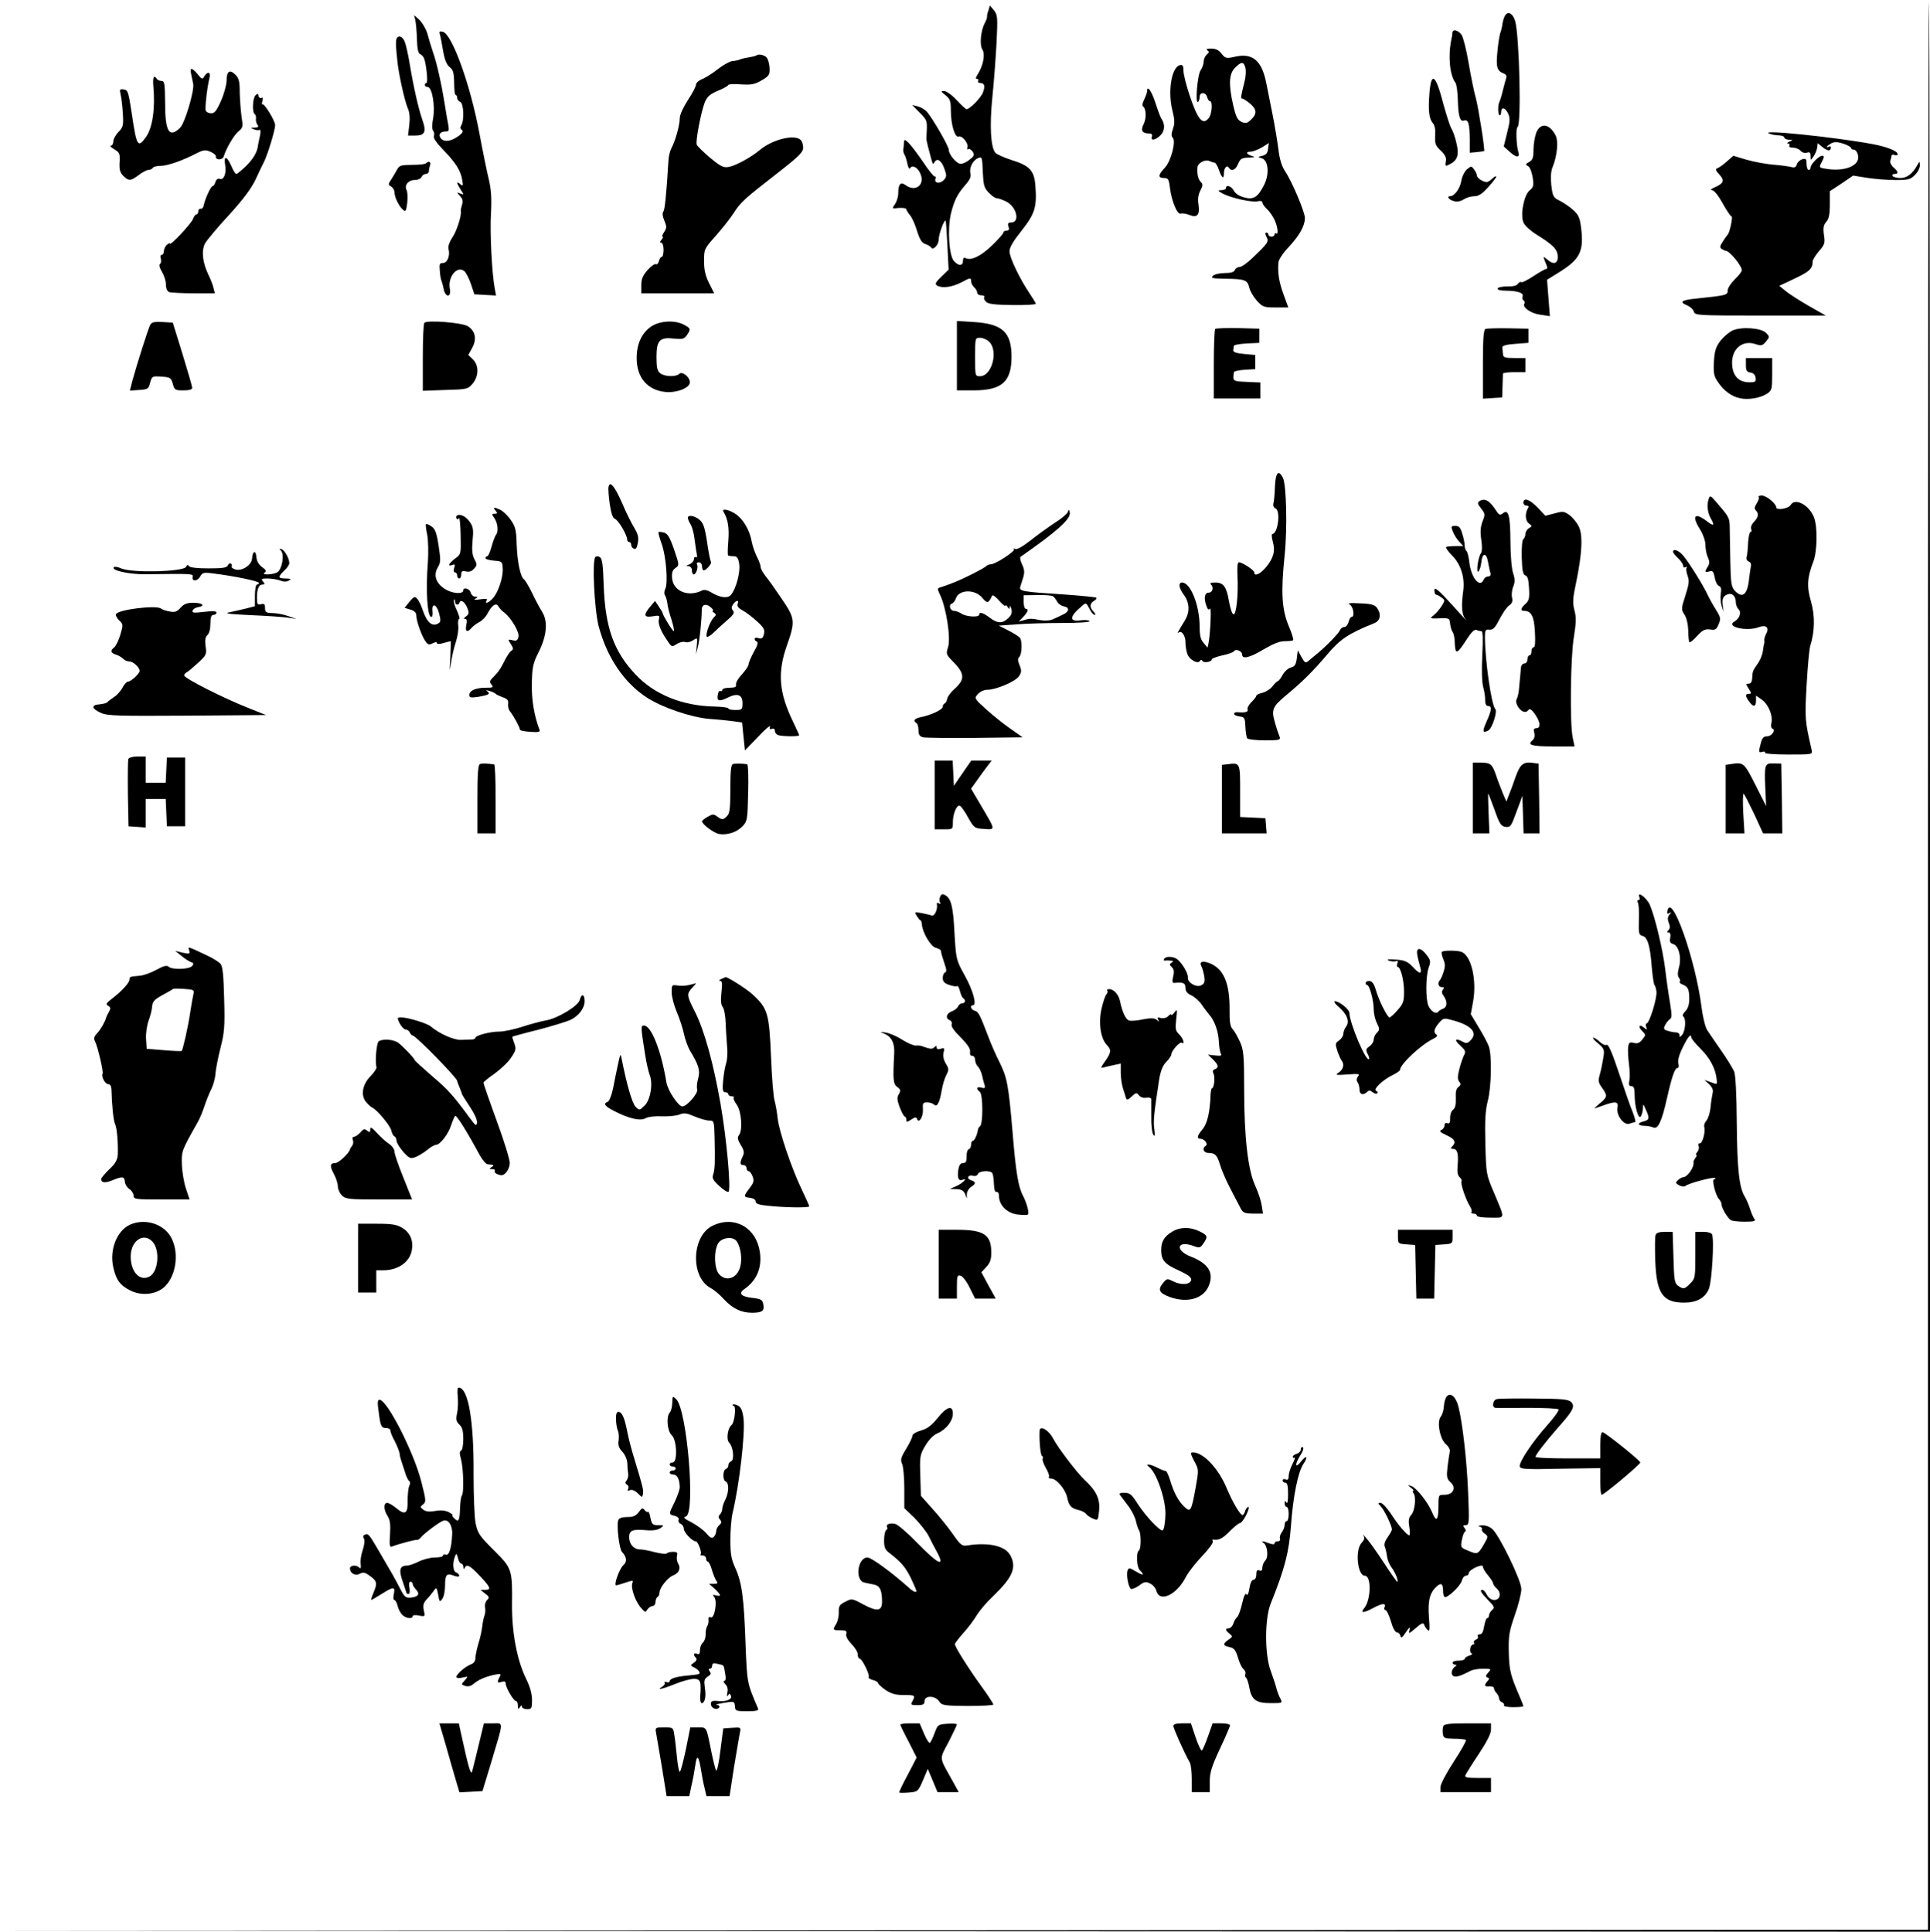 <?xml version="1.0" standalone="no"?>
<!DOCTYPE svg PUBLIC "-//W3C//DTD SVG 20010904//EN"
 "http://www.w3.org/TR/2001/REC-SVG-20010904/DTD/svg10.dtd">
<svg version="1.0" xmlns="http://www.w3.org/2000/svg"
 width="954pt" height="955pt" viewBox="0 0 954 955"
 preserveAspectRatio="xMidYMid meet">
<g transform="translate(0,955) scale(0.1,-0.1)"
fill="#000000" stroke="none">
<path d="M9530 4775 l0 -4765 -4767 -3 -4768 -2 4773 -3 4772 -2 0 4770 c0
2624 -2 4770 -5 4770 -3 0 -5 -2144 -5 -4765z"/>
<path d="M4886 9499 c-5 -13 -8 -28 -7 -32 1 -4 -4 -18 -11 -30 -20 -38 -27
-109 -12 -132 15 -23 4 -80 -23 -122 -10 -16 -12 -23 -4 -23 7 0 9 -4 6 -10
-3 -5 1 -10 9 -10 22 0 27 -15 15 -46 -9 -27 -65 -83 -81 -84 -4 0 -26 20 -49
45 -23 25 -51 45 -62 45 -18 0 -17 -2 7 -21 22 -18 26 -28 26 -75 0 -69 20
-136 38 -129 18 7 51 -35 44 -54 -3 -8 -1 -12 4 -8 6 3 15 -3 22 -13 10 -16 7
-22 -15 -39 -14 -12 -34 -21 -44 -21 -20 0 -59 45 -59 69 0 17 -76 149 -107
187 -10 12 -31 24 -46 28 l-28 7 35 -36 c37 -37 39 -41 37 -90 -1 -16 -2 -34
-2 -40 0 -5 5 -30 12 -55 21 -80 19 -76 29 -61 13 22 34 7 48 -33 12 -33 12
-40 -3 -56 -18 -20 -49 -16 -41 6 3 8 2 13 -3 11 -5 -1 -32 32 -60 75 -29 42
-61 84 -72 94 -18 16 -19 16 -21 -2 0 -10 -2 -26 -3 -34 -1 -8 2 -19 6 -25 4
-5 10 -25 14 -44 4 -20 10 -29 14 -22 11 18 38 3 51 -29 23 -55 -26 -91 -74
-55 -24 18 -36 5 -36 -40 0 -17 -7 -41 -16 -54 -16 -23 -16 -23 19 -19 20 1
37 -1 37 -7 1 -5 9 -19 19 -30 9 -11 25 -46 34 -77 13 -42 24 -59 40 -64 12
-4 25 -11 29 -17 10 -17 38 12 38 40 0 24 27 99 34 92 2 -2 6 -58 9 -123 l6
-119 -36 -35 c-28 -27 -33 -36 -22 -43 25 -16 75 -9 123 16 42 23 46 23 46 6
0 -10 7 -24 15 -31 8 -7 15 -19 15 -26 0 -8 9 -14 21 -14 11 0 18 -4 14 -9 -3
-5 1 -16 9 -23 10 -11 45 -15 130 -16 64 -1 116 2 116 6 0 4 -14 27 -31 52
-49 73 -99 177 -99 208 0 19 19 51 60 102 65 83 76 115 68 220 -5 77 -28 101
-118 129 -37 12 -73 28 -80 36 -23 28 -29 131 -15 272 8 76 17 199 21 273 6
125 5 137 -13 159 l-20 24 -7 -24z m1 -901 c15 -16 32 -28 40 -28 7 0 28 -7
46 -16 52 -25 71 -104 25 -104 -15 0 -18 -5 -13 -20 5 -14 2 -20 -9 -20 -9 0
-16 -4 -16 -9 0 -6 -26 -35 -57 -65 -56 -54 -106 -77 -132 -61 -7 3 -11 -2
-11 -14 0 -27 -22 -27 -45 -1 -24 27 -32 157 -15 232 16 66 32 98 71 143 22
24 30 42 26 56 -7 28 10 65 37 77 20 9 21 7 24 -67 3 -66 6 -79 29 -103z"/>
<path d="M7442 9477 c-6 -7 -12 -26 -15 -42 -2 -17 -7 -37 -10 -45 -4 -8 -11
-49 -15 -92 -8 -79 -3 -98 30 -111 10 -3 16 -12 14 -19 -2 -7 -10 -35 -17 -63
-6 -27 -15 -54 -18 -60 -8 -15 -7 -65 2 -65 4 0 7 6 7 14 0 28 18 26 33 -2 12
-26 12 -37 -3 -97 l-17 -69 30 -27 c32 -30 52 -29 42 0 -10 32 -13 120 -4 123
20 7 9 458 -12 525 -11 35 -32 48 -47 30z"/>
<path d="M2053 9450 c3 -14 7 -56 8 -94 1 -44 6 -69 15 -73 7 -2 16 -12 20
-21 11 -27 21 -122 12 -122 -4 0 -8 -4 -8 -10 0 -5 6 -10 14 -10 22 0 38 -94
27 -155 -6 -31 -6 -54 0 -61 5 -6 7 -18 4 -27 -4 -9 13 -34 47 -69 60 -62 85
-100 93 -148 5 -29 4 -32 -10 -20 -20 17 -19 6 2 -27 17 -26 17 -27 -1 -20
-19 8 -19 7 -2 -12 13 -14 16 -26 10 -43 -4 -13 -7 -26 -6 -31 5 -19 -20 -100
-42 -131 -14 -21 -22 -44 -19 -56 9 -33 -5 -70 -27 -70 -17 0 -19 -6 -16 -37
1 -21 5 -45 9 -53 3 -8 8 -27 11 -42 9 -40 37 -38 30 2 -13 62 38 122 74 87 8
-9 22 -37 31 -64 l16 -48 54 -3 53 -3 -6 33 c-14 70 -25 277 -19 373 4 74 1
117 -10 165 -9 36 -30 139 -47 230 -45 242 -135 491 -181 503 -15 4 -19 1 -15
-11 3 -9 10 -46 16 -82 8 -46 18 -70 33 -82 17 -13 21 -27 22 -77 0 -34 3 -61
8 -61 4 0 7 -6 7 -14 0 -8 7 -16 15 -20 17 -6 21 -91 5 -116 -6 -9 -5 -17 3
-22 8 -6 5 -14 -13 -28 -36 -27 -70 -34 -88 -17 -18 18 -8 37 20 37 18 0 19 4
13 38 -4 20 -11 60 -15 87 -16 102 -40 212 -59 265 -10 30 -23 73 -29 96 -7
22 -24 51 -38 65 l-27 24 6 -25z"/>
<path d="M7179 9388 c0 -7 -2 -22 -5 -33 -17 -82 -8 -177 20 -214 6 -7 11 -46
12 -85 2 -81 11 -109 30 -102 21 8 28 -14 29 -89 l0 -70 35 3 c19 2 36 5 36 5
5 6 -28 212 -40 258 -9 31 -25 109 -36 174 -11 66 -27 129 -35 142 -17 25 -45
31 -46 11z"/>
<path d="M1958 9348 c-1 -25 -1 -29 6 -98 6 -64 36 -199 52 -236 9 -20 11 -49
7 -82 l-6 -52 37 0 c47 0 55 19 33 80 -18 52 -42 155 -62 275 -7 44 -18 92
-24 108 -13 33 -40 36 -43 5z"/>
<path d="M5968 9301 c10 -6 10 -10 -3 -21 -8 -7 -15 -22 -15 -34 0 -12 -7 -31
-15 -43 -16 -23 -28 -166 -13 -157 4 3 8 14 8 25 0 25 30 25 37 -1 3 -11 9
-20 14 -20 14 0 10 -63 -5 -82 -30 -40 -55 -11 -95 109 -17 50 -31 105 -31
123 0 25 -4 31 -17 28 -42 -8 -62 -131 -37 -227 11 -44 11 -62 2 -88 -8 -23
-9 -36 -1 -44 17 -17 -8 -115 -39 -148 -34 -36 -35 -51 -4 -51 20 0 24 -6 29
-48 8 -65 36 -134 53 -128 7 3 27 0 44 -7 39 -15 52 1 44 54 -4 23 -1 47 9 66
13 25 14 32 2 44 -13 14 -18 37 -16 71 1 22 38 42 59 32 9 -4 21 -8 26 -8 5
-1 14 -15 20 -33 15 -43 26 -52 26 -20 0 28 15 44 25 27 12 -19 33 -10 45 20
11 26 18 30 54 31 22 1 32 3 21 6 -32 8 -42 23 -16 23 13 0 39 10 58 21 l35
22 -4 -29 c-2 -20 -10 -30 -28 -34 -24 -6 -24 -6 -4 -12 33 -9 40 -77 13 -131
-31 -62 -53 -76 -99 -63 -23 6 -44 19 -51 33 -12 23 -39 32 -39 13 0 -5 -10
-10 -22 -10 -21 -1 -20 -2 6 -17 41 -22 146 -45 173 -38 14 3 23 1 23 -6 0 -7
10 -21 23 -33 12 -11 28 -34 36 -51 16 -33 22 -77 9 -69 -4 3 -8 0 -8 -5 0 -6
-7 -11 -15 -11 -8 0 -15 5 -15 10 0 6 -5 10 -10 10 -7 0 -7 -7 0 -21 13 -23 9
-30 -70 -105 -25 -24 -53 -44 -63 -44 -10 0 -20 -7 -23 -15 -4 -10 -20 -15
-51 -15 -24 0 -51 -6 -58 -14 -11 -11 -2 -13 61 -14 96 -1 111 -6 119 -44 4
-17 21 -46 38 -65 28 -31 35 -33 92 -33 l63 0 -23 63 c-22 60 -30 104 -26 157
0 15 21 47 52 80 54 58 79 104 79 143 0 28 -63 178 -97 229 -17 25 -28 60 -34
110 -5 40 -18 118 -29 173 -11 55 -25 125 -31 155 -22 111 -68 149 -153 130
-45 -10 -49 -9 -68 15 -13 17 -29 25 -51 25 -21 0 -27 -3 -19 -9z m188 -86 c4
-14 2 -45 -4 -68 -18 -70 -20 -86 -13 -84 4 1 22 -10 40 -25 35 -30 36 -52 1
-83 -16 -15 -25 -16 -44 -7 -19 9 -27 25 -40 81 -24 104 -21 157 9 186 31 32
43 31 51 0z"/>
<path d="M3739 9276 c-2 -2 -17 -6 -34 -9 -16 -2 -37 -7 -45 -10 -8 -4 -27 -8
-41 -9 -14 -2 -45 -20 -70 -39 -24 -20 -59 -41 -76 -49 -19 -7 -33 -20 -33
-29 0 -9 -18 -43 -40 -76 -23 -36 -40 -72 -40 -90 0 -34 -22 -112 -41 -147 -7
-13 -14 -41 -15 -63 -10 -169 -18 -242 -25 -251 -6 -7 -4 -25 5 -45 12 -29 12
-36 -1 -56 -9 -13 -12 -23 -8 -23 4 0 2 -7 -5 -15 -9 -10 -9 -15 -1 -15 6 0
11 -16 11 -35 0 -19 -4 -35 -9 -35 -5 0 -11 -9 -14 -21 -3 -12 -10 -18 -15
-15 -6 3 -24 -10 -41 -29 -24 -27 -31 -45 -31 -75 l0 -40 180 0 180 0 -25 50
c-18 36 -25 65 -25 109 0 59 1 61 56 123 31 35 72 86 90 114 36 56 51 69 223
203 100 78 121 99 121 121 0 14 -5 31 -12 38 -30 30 -140 3 -203 -50 -43 -36
-115 -75 -151 -83 -28 -5 -39 0 -94 45 -34 29 -64 58 -66 65 -7 17 22 165 40
210 12 28 26 40 66 57 27 11 50 24 50 28 0 4 28 6 63 3 52 -3 68 0 102 20 36
21 40 27 39 60 -1 20 -7 43 -14 52 -12 14 -41 20 -51 11z"/>
<path d="M944 9188 c3 -13 7 -36 11 -53 6 -34 -41 -193 -65 -217 -54 -52 -74
-19 -74 124 -1 95 -3 108 -18 108 -9 0 -20 5 -23 10 -14 23 -21 7 -17 -37 10
-109 -4 -205 -37 -251 -40 -56 -46 -45 -70 118 -16 105 -19 115 -39 118 -20 3
-22 0 -16 -25 4 -15 9 -57 11 -93 4 -59 2 -68 -21 -92 -15 -15 -26 -36 -26
-48 0 -11 -6 -20 -12 -20 -7 0 0 -8 17 -18 26 -16 29 -22 26 -64 -2 -36 2 -51
18 -67 27 -27 37 -26 77 4 18 14 39 25 48 25 8 0 18 5 21 10 3 6 21 10 38 10
34 0 109 26 176 61 36 18 45 20 71 9 16 -7 28 -17 27 -23 -4 -19 33 -20 39 0
13 42 51 106 73 124 22 18 23 23 15 72 -4 28 -8 82 -9 119 0 55 -4 72 -22 89
-27 28 -43 17 -43 -29 0 -20 -12 -65 -27 -99 -22 -50 -32 -63 -49 -63 -12 0
-24 6 -27 13 -5 13 7 116 18 160 8 31 -8 37 -25 10 -9 -16 -12 -16 -33 10 -28
33 -39 35 -33 5z"/>
<path d="M7066 9093 c-7 -86 -3 -129 16 -151 10 -11 14 -33 12 -63 -2 -39 1
-49 28 -74 21 -20 28 -35 25 -52 -5 -26 -3 -27 23 -13 35 19 43 47 29 103 -6
29 -18 61 -25 72 -7 11 -24 65 -39 119 -38 147 -60 165 -69 59z"/>
<path d="M5670 9098 c0 -7 -7 -25 -14 -40 -8 -15 -11 -30 -7 -33 17 -10 19
-60 4 -89 -16 -31 -7 -46 29 -46 11 0 15 -5 12 -15 -9 -23 20 -18 44 8 21 22
21 55 2 82 -4 6 -17 40 -29 78 -20 60 -41 88 -41 55z"/>
<path d="M1263 9079 c-15 -15 -17 -85 -4 -93 5 -4 8 -14 6 -24 -1 -9 2 -23 8
-29 7 -10 3 -13 -14 -14 -22 0 -23 -1 -4 -8 11 -5 24 -6 29 -3 4 2 5 -11 1
-29 -4 -19 -9 -41 -10 -49 -3 -32 -24 -67 -61 -103 -21 -20 -42 -37 -46 -37
-5 0 -16 18 -25 40 -22 50 -38 52 -30 4 7 -42 -7 -76 -27 -68 -9 3 -17 -3 -21
-15 -3 -12 -10 -21 -14 -21 -9 0 -38 -64 -44 -95 -2 -11 -9 -19 -15 -17 -7 1
-12 -5 -12 -13 0 -8 -4 -15 -9 -15 -5 0 -13 -10 -17 -22 -6 -21 -114 -136
-114 -122 0 3 -7 1 -15 -6 -8 -7 -15 -21 -15 -31 0 -11 -5 -19 -11 -19 -6 0
-8 -8 -4 -19 3 -11 1 -22 -4 -26 -6 -3 -3 -18 9 -38 11 -18 20 -46 20 -63 0
-20 6 -34 16 -38 9 -3 63 -6 121 -6 l105 0 -7 27 c-3 15 -15 45 -26 67 -28 59
-34 116 -16 152 9 16 61 79 117 139 70 77 110 130 132 175 16 36 36 76 43 90
17 33 55 157 55 181 0 22 -55 111 -63 103 -3 -3 -3 4 0 17 4 14 2 20 -5 15 -6
-3 -12 1 -14 9 -2 13 -5 14 -15 4z"/>
<path d="M7594 8895 c-7 -19 -14 -57 -14 -84 0 -41 -4 -52 -22 -62 -18 -10
-19 -13 -5 -20 9 -5 19 -30 23 -56 6 -40 4 -49 -15 -64 -28 -23 -47 -119 -31
-158 6 -16 35 -42 67 -62 81 -50 103 -73 103 -109 0 -35 -22 -40 -53 -12 -22
18 -22 19 -1 -33 3 -8 2 -15 -4 -15 -5 0 -33 -16 -62 -35 -29 -19 -56 -33 -60
-30 -5 3 -12 -1 -17 -8 -5 -9 -24 -14 -52 -13 -24 0 -46 -4 -48 -10 -2 -7 13
-11 41 -11 59 -1 89 -11 82 -29 -3 -7 -1 -16 5 -19 5 -4 7 -11 4 -16 -12 -18
32 -49 79 -55 l47 -7 -7 90 -7 90 66 41 c98 62 117 102 102 218 -6 47 -12 62
-39 86 -18 16 -48 37 -67 46 -32 16 -34 21 -41 77 -4 41 -2 70 8 93 21 52 28
126 13 153 -30 58 -74 64 -95 14z"/>
<path d="M8745 8890 c11 -5 32 -9 48 -9 15 -1 27 -5 27 -11 0 -5 10 -10 23
-11 21 0 21 -1 2 -9 -11 -5 -14 -9 -7 -9 7 -1 10 -5 7 -11 -3 -6 4 -10 18 -10
14 0 30 -7 37 -15 7 -9 21 -13 31 -10 15 5 19 1 19 -17 0 -22 0 -22 14 -2 8
11 16 30 18 43 l3 23 26 -21 c25 -19 39 -19 39 1 0 5 -4 6 -10 3 -5 -3 -10 -4
-10 -1 0 3 10 10 21 17 17 9 31 8 60 -1 22 -7 39 -17 39 -22 0 -4 6 -8 14 -8
8 0 17 -12 20 -26 14 -53 -68 -86 -166 -67 -27 5 -27 6 -12 34 12 24 12 29 1
29 -16 0 -57 -42 -57 -58 0 -7 -4 -12 -10 -12 -5 0 -10 13 -10 29 0 25 -3 28
-21 24 -12 -4 -24 -15 -27 -25 -3 -14 -11 -18 -26 -14 -11 3 -52 9 -91 12 -38
3 -99 15 -134 25 l-63 19 -33 -29 c-18 -16 -39 -31 -47 -33 -10 -4 -7 -12 11
-31 27 -29 22 -43 -23 -63 -17 -7 -24 -13 -14 -14 10 0 31 -25 53 -65 20 -36
40 -65 44 -65 8 0 -9 -81 -19 -90 -3 -3 -14 -18 -24 -34 -15 -23 -16 -30 -5
-37 8 -5 17 -9 20 -9 18 0 79 -74 79 -96 0 -7 -16 -27 -35 -45 -19 -19 -35
-43 -35 -55 0 -23 -4 -24 -155 -40 -73 -7 -86 -17 -47 -33 17 -7 32 -21 35
-32 5 -18 18 -19 329 -19 l323 0 -83 47 c-45 26 -97 59 -115 74 l-32 26 76 36
c73 34 89 49 89 84 0 8 14 31 31 51 28 32 31 40 25 80 -5 35 -2 50 11 65 13
14 18 36 18 86 l0 66 58 38 57 39 69 -11 c39 -6 102 -11 141 -11 62 0 74 3 95
25 14 13 25 34 25 47 -1 22 -1 22 -12 3 -24 -44 -52 -65 -84 -65 -18 0 -36 5
-39 10 -3 6 1 10 9 10 22 0 20 12 -5 33 -12 11 -18 25 -15 33 3 9 6 20 6 25 0
4 7 6 15 3 8 -4 15 -1 15 4 0 16 -55 37 -125 50 -197 36 -563 73 -510 52z"/>
<path d="M2106 8743 c-4 -5 -35 -8 -69 -8 -51 0 -63 -3 -72 -20 -6 -11 -19
-33 -29 -49 -18 -26 -18 -29 -3 -38 9 -5 17 -18 17 -29 0 -24 23 -71 43 -87
12 -10 15 -5 20 35 3 27 1 55 -3 63 -13 23 8 50 39 50 16 0 31 7 35 15 3 8 12
15 21 15 8 0 15 6 15 14 0 8 3 21 6 30 6 16 -7 22 -20 9z"/>
<path d="M7251 8713 c-12 -11 -24 -35 -28 -58 -6 -37 -34 -75 -55 -75 -19 0
-6 -18 18 -24 17 -5 35 -1 50 9 13 8 36 15 52 15 21 0 39 12 70 47 23 25 40
48 38 51 -3 2 -12 -3 -21 -12 -9 -9 -21 -16 -26 -16 -18 0 -49 20 -49 33 0 7
-7 20 -14 30 -13 17 -14 17 -35 0z"/>
<path d="M742 7943 c-10 -19 -66 -196 -88 -276 l-12 -48 46 3 c43 3 46 5 54
36 9 32 10 33 56 30 43 -3 47 -5 56 -35 8 -31 12 -33 52 -33 29 0 44 4 44 13
0 6 -22 82 -48 167 l-48 155 -51 3 c-42 2 -54 -1 -61 -15z"/>
<path d="M2098 7954 c-5 -4 -8 -81 -8 -172 l0 -164 111 4 c107 3 112 4 135 31
31 37 32 90 2 120 l-23 22 19 35 c24 44 16 83 -21 107 -28 18 -201 32 -215 17z"/>
<path d="M3219 7936 c-47 -32 -72 -87 -72 -156 0 -97 53 -159 143 -168 55 -5
120 20 120 48 0 26 -38 56 -52 42 -16 -16 -70 -15 -94 2 -15 12 -19 27 -19 81
0 83 16 99 87 91 41 -4 50 -2 63 17 21 30 19 34 -15 52 -46 24 -119 19 -161
-9z"/>
<path d="M4730 7791 l0 -171 81 0 c141 0 189 42 189 166 0 122 -45 163 -187
172 l-83 5 0 -172z m160 69 c46 -46 13 -170 -46 -170 -24 0 -24 1 -24 95 0 95
0 95 25 95 14 0 34 -9 45 -20z"/>
<path d="M6007 7924 c-4 -4 -7 -83 -7 -176 l0 -168 115 0 115 0 0 40 0 39 -67
3 c-70 3 -70 3 -64 47 0 6 25 11 54 13 l52 3 0 35 0 35 -55 5 c-36 3 -55 9
-54 18 1 6 2 16 3 22 0 5 29 10 64 12 l62 3 0 35 0 35 -106 3 c-58 1 -108 -1
-112 -4z"/>
<path d="M7343 7924 c-10 -4 -13 -49 -13 -175 l0 -170 48 3 47 3 2 55 c1 30 2
58 2 63 1 4 26 7 56 7 l55 0 0 35 0 35 -55 0 c-48 0 -55 3 -56 20 -1 11 -2 26
-3 33 -1 8 21 14 64 17 l65 5 0 35 0 35 -100 2 c-55 1 -106 -1 -112 -3z"/>
<path d="M8564 7916 c-17 -8 -44 -31 -60 -51 -23 -31 -29 -50 -32 -104 -3 -56
0 -71 20 -100 30 -44 67 -71 109 -80 42 -9 100 1 134 23 23 15 25 22 25 96 l0
80 -65 0 -65 0 0 -34 c0 -28 4 -35 23 -38 14 -2 23 -11 25 -25 3 -20 -1 -23
-31 -23 -48 0 -77 26 -84 76 -11 81 44 136 114 113 30 -10 35 -8 53 13 18 23
18 23 0 42 -25 25 -122 32 -166 12z"/>
<path d="M6302 7143 c-1 -38 -5 -75 -8 -84 -2 -9 2 -19 11 -23 26 -10 12 -126
-16 -126 -4 0 -3 -16 2 -36 14 -47 4 -83 -32 -127 -29 -35 -59 -49 -59 -27 0
11 -59 50 -76 50 -7 0 -9 -23 -7 -67 5 -93 -6 -195 -20 -190 -7 2 -16 31 -22
64 -12 72 -27 93 -68 93 -23 0 -28 -3 -20 -11 14 -14 6 -39 -12 -39 -20 0 -25
-26 -13 -61 7 -22 13 -27 19 -18 8 13 2 -124 -7 -170 l-5 -23 -19 23 c-15 16
-20 37 -20 81 0 105 -45 218 -87 218 -19 0 -16 -27 7 -58 31 -41 33 -88 6
-131 -32 -52 -40 -67 -31 -59 15 14 35 -14 35 -48 0 -18 4 -44 10 -59 10 -27
51 -49 61 -33 4 7 9 7 13 0 7 -11 46 -4 46 8 0 5 23 13 52 20 29 6 55 15 58
21 9 13 40 0 40 -17 0 -25 39 -15 107 26 46 27 78 40 103 40 20 0 39 2 42 5 3
4 -7 36 -23 73 -33 81 -38 164 -19 347 14 132 9 350 -9 384 -22 41 -36 24 -39
-46z"/>
<path d="M3008 7142 c-2 -9 1 -47 6 -84 7 -47 15 -69 25 -73 17 -5 61 -80 61
-102 0 -7 5 -13 10 -13 6 0 10 -6 10 -14 0 -8 6 -16 14 -19 9 -4 15 5 19 30 5
26 0 44 -17 72 -13 21 -41 76 -61 124 -37 84 -61 112 -67 79z"/>
<path d="M8447 7086 c-11 -28 -7 -69 8 -96 23 -40 17 -44 -19 -16 -61 46 -75
25 -31 -44 14 -23 25 -55 25 -74 0 -19 5 -47 12 -61 9 -21 9 -31 0 -46 -17
-26 -15 -31 7 -24 17 5 21 0 27 -30 3 -20 13 -39 21 -42 10 -4 13 -15 9 -37
-3 -17 -1 -44 4 -61 l10 -30 -4 30 c-5 34 1 49 25 57 21 8 39 -10 39 -38 0
-13 6 -29 14 -36 15 -16 5 -46 -21 -61 -44 -26 61 -50 120 -28 36 14 54 -1 38
-31 -7 -13 -11 -28 -10 -34 1 -5 1 -11 0 -14 -2 -3 -4 -20 -7 -38 -2 -19 -14
-48 -27 -65 -24 -35 -24 -35 -26 -72 -1 -16 -7 -25 -17 -25 -15 0 -15 -2 0
-25 14 -22 15 -25 1 -25 -19 0 -19 -10 1 -38 20 -29 34 -28 34 4 l0 25 29 -20
c33 -24 56 -80 47 -116 -3 -13 -1 -25 5 -27 19 -6 -3 -38 -26 -38 -18 0 -25
-8 -33 -41 -10 -38 -9 -41 9 -36 10 3 17 1 13 -4 -3 -5 46 -9 116 -9 120 0
120 0 115 23 -33 144 -34 153 -25 317 5 91 13 179 18 196 23 73 24 149 4 220
-22 74 -19 119 12 199 19 50 21 175 2 219 -25 61 -94 96 -115 59 -10 -18 -71
-28 -71 -11 0 18 -49 58 -71 58 -12 0 -19 -3 -16 -7 4 -3 0 -17 -9 -31 -11
-17 -13 -27 -5 -35 16 -16 13 -35 -9 -57 -11 -11 -17 -26 -14 -35 4 -8 2 -15
-3 -15 -5 0 -10 -24 -12 -52 -1 -29 -4 -61 -7 -71 -3 -10 1 -20 10 -23 10 -4
14 -14 10 -28 -2 -11 -6 -37 -8 -56 -8 -81 -33 -102 -72 -59 -16 18 -19 39
-21 148 -1 69 -3 145 -3 169 -1 43 -4 48 -71 125 -22 26 -27 28 -32 13z"/>
<path d="M7312 7072 c-10 -7 -8 -15 9 -36 20 -25 21 -30 7 -64 -10 -27 -12
-52 -6 -91 5 -32 4 -58 -1 -65 -15 -17 -26 -104 -13 -91 6 6 12 25 14 44 4 48
25 51 33 4 4 -21 9 -46 12 -55 3 -12 -1 -18 -12 -18 -8 0 -18 -7 -21 -15 -18
-45 -62 7 -71 84 -3 28 -10 54 -14 57 -5 3 -9 15 -9 26 0 11 -5 38 -12 59 -9
31 -16 39 -34 39 -21 0 -23 -2 -13 -27 6 -16 20 -38 31 -50 l21 -23 -40 0
c-22 0 -42 -2 -45 -5 -3 -3 11 -23 31 -43 41 -41 62 -106 54 -170 -11 -81 -8
-120 11 -144 11 -13 4 -6 -15 15 -114 127 -139 151 -139 129 0 -12 4 -22 8
-22 5 0 17 -6 27 -14 18 -13 18 -14 1 -42 -10 -16 -28 -37 -40 -46 -20 -16
-19 -17 29 -15 49 2 50 1 53 -28 2 -16 8 -35 13 -41 5 -6 10 -32 10 -57 3 -55
11 -52 60 24 21 33 37 48 46 45 8 -4 19 -6 25 -6 8 0 9 -37 5 -117 -4 -73 -2
-133 4 -158 6 -22 11 -52 10 -67 0 -18 5 -28 14 -28 20 0 19 -19 -6 -75 -23
-51 -21 -62 8 -46 19 10 46 95 34 106 -19 19 -51 242 -51 357 0 33 3 37 22 35
18 -2 28 9 50 52 15 29 36 60 48 68 15 10 18 21 14 39 -3 13 -1 38 6 54 9 23
9 37 -1 67 -7 22 -13 89 -13 160 -1 127 -10 159 -39 134 -12 -9 -18 -7 -30 12
-34 53 -57 66 -85 49z"/>
<path d="M7530 7065 c0 -8 7 -15 16 -15 10 0 12 -4 7 -12 -16 -26 -14 -62 4
-76 17 -12 17 -14 1 -23 -10 -6 -18 -19 -18 -29 0 -10 -5 -22 -10 -25 -6 -4
-9 -41 -8 -91 2 -66 6 -85 18 -89 11 -3 16 -21 18 -63 3 -48 0 -61 -17 -77
-24 -21 -27 -35 -8 -35 36 0 50 -26 54 -103 3 -51 1 -77 -6 -77 -6 0 -11 -9
-11 -20 0 -11 -4 -20 -10 -20 -5 0 -10 -9 -10 -20 0 -11 -7 -20 -15 -20 -8 0
-16 -9 -17 -20 -1 -11 -3 -32 -4 -47 -2 -16 -4 -44 -6 -63 -2 -19 -7 -41 -12
-48 -4 -8 -1 -23 8 -37 17 -26 40 -32 51 -15 7 11 22 -2 43 -38 17 -30 15 -52
-4 -52 -12 0 -15 -6 -10 -24 4 -15 0 -28 -9 -36 -28 -23 -4 -30 102 -30 l106
0 -9 43 c-15 69 -11 402 6 500 11 69 12 96 2 131 -9 36 -8 59 9 137 30 146 34
237 12 278 -10 19 -30 44 -46 55 -25 18 -32 19 -72 8 l-46 -12 -38 40 c-39 41
-71 52 -71 25z"/>
<path d="M2450 7025 c10 -12 9 -15 -4 -15 -16 0 -16 -2 -2 -22 17 -24 21 -68
7 -83 -4 -6 -14 -31 -21 -57 -7 -27 -17 -48 -21 -48 -5 0 -9 -4 -9 -9 0 -6 19
-11 42 -13 39 -3 41 -4 43 -38 3 -43 -22 -118 -48 -147 -21 -24 -44 -32 -31
-11 5 8 -4 9 -32 5 -27 -4 -34 -3 -24 3 13 8 13 10 -1 10 -9 0 -19 9 -22 20
-5 20 -37 29 -37 11 0 -18 -46 -17 -82 2 -50 27 -68 70 -45 110 16 26 16 38 5
110 -10 64 -17 83 -36 95 -12 8 -24 13 -26 11 -3 -2 0 -27 6 -54 5 -28 6 -88
3 -135 -11 -137 -3 -270 17 -270 5 0 8 12 6 27 -5 44 20 38 32 -8 9 -33 9 -44
-2 -50 -31 -20 -57 2 -79 66 -7 22 -19 47 -27 55 -12 13 -16 11 -38 -15 l-24
-30 29 -9 c20 -6 29 -15 29 -30 0 -26 28 -105 47 -129 11 -15 17 -16 34 -7 13
6 21 7 21 1 0 -6 12 -6 32 0 18 5 34 9 36 9 1 0 0 -37 -2 -82 -4 -68 -4 -73 3
-28 4 31 15 78 24 105 9 28 15 65 12 83 -2 17 0 32 5 32 4 0 -1 18 -11 41 -11
22 -18 46 -15 52 2 7 5 4 5 -5 1 -20 17 -24 23 -6 6 17 28 0 39 -30 8 -21 7
-29 -7 -39 -11 -8 -13 -13 -5 -13 9 0 11 -9 6 -30 -7 -33 5 -39 26 -14 7 8 24
21 39 29 14 7 32 26 40 42 22 42 43 55 54 35 5 -9 18 -23 28 -30 34 -25 77
-98 71 -121 -5 -18 -11 -21 -30 -16 -23 5 -23 5 -8 -19 13 -20 14 -26 3 -33
-7 -4 -22 -26 -33 -48 -22 -44 -31 -57 -59 -85 -16 -16 -17 -22 -6 -35 11 -13
7 -15 -29 -15 -49 0 -81 -14 -81 -36 0 -13 8 -14 43 -9 53 9 63 15 46 27 -10
6 -6 7 11 2 14 -4 27 -10 30 -14 3 -4 19 -11 35 -17 23 -8 29 -15 27 -32 -2
-13 2 -30 10 -39 18 -23 49 -80 48 -89 0 -5 23 -9 51 -11 44 -3 51 -1 45 13
-26 68 -39 149 -37 229 2 77 6 97 32 149 42 82 49 154 19 202 -12 19 -35 62
-50 94 -16 33 -34 62 -39 66 -18 10 -34 87 -37 173 -2 71 -6 89 -29 121 -14
21 -37 43 -51 50 -33 15 -39 14 -24 -4z"/>
<path d="M3577 7018 c21 -33 28 -79 23 -141 -3 -37 -4 -70 -1 -73 2 -2 14 -4
26 -4 18 0 24 -7 29 -39 6 -40 -16 -123 -41 -152 -16 -19 -54 -14 -97 12 -18
11 -35 15 -45 10 -68 -35 -144 -4 -149 61 -2 27 2 40 17 50 19 13 19 15 -7 91
-21 61 -32 79 -50 84 -13 3 -25 4 -27 2 -2 -2 5 -29 16 -59 22 -62 32 -195 17
-223 -5 -10 -6 -23 -1 -30 5 -7 10 -25 12 -41 1 -15 11 -52 21 -82 9 -30 14
-54 10 -54 -6 0 -54 78 -55 90 0 3 -9 17 -19 32 l-18 27 -24 -28 c-35 -42 -31
-55 12 -48 33 6 36 4 31 -15 -6 -21 10 -61 45 -110 18 -27 20 -27 43 -12 14 9
32 13 41 10 9 -4 27 0 39 8 23 15 23 15 19 -27 l-4 -42 9 35 c9 31 19 129 20
188 1 26 25 29 47 7 9 -8 12 -15 7 -15 -4 0 -2 -4 6 -9 12 -8 12 -12 -2 -25
-18 -19 -42 -85 -33 -94 4 -3 19 6 34 21 15 15 45 42 67 61 31 27 37 37 28 47
-9 11 -8 18 1 32 16 21 30 22 22 1 -4 -10 4 -21 25 -32 17 -9 49 -34 71 -54
34 -31 39 -41 34 -63 -5 -20 -11 -25 -26 -20 -11 4 -20 2 -20 -3 0 -6 5 -12
11 -14 8 -3 3 -21 -15 -51 -14 -26 -26 -54 -26 -62 0 -7 -15 -29 -32 -48 -18
-19 -32 -42 -30 -51 3 -12 -5 -16 -32 -16 -20 0 -36 -5 -36 -11 0 -5 -4 -8 -9
-5 -5 3 -11 -5 -13 -19 -6 -31 7 -35 49 -14 48 24 73 15 73 -27 0 -32 -2 -34
-35 -34 -19 0 -35 3 -35 8 0 4 -31 8 -68 9 -160 3 -299 60 -392 160 -107 114
-149 233 -156 443 -3 95 -7 127 -18 135 -8 5 -19 6 -23 1 -17 -17 -5 -258 16
-341 41 -155 126 -281 239 -354 78 -50 217 -97 307 -105 44 -3 99 -9 122 -12
l41 -6 7 -69 7 -69 65 67 c35 38 62 60 59 51 -3 -12 -1 -15 10 -11 8 3 14 -1
14 -10 0 -8 7 -18 16 -21 19 -7 104 -8 104 -1 0 3 -14 33 -30 67 -70 144 -78
243 -30 378 42 119 40 133 -27 231 -31 46 -67 97 -80 112 -12 16 -23 35 -23
43 0 8 -8 31 -19 52 -10 20 -22 55 -26 77 -10 56 -44 112 -81 135 -36 23 -70
27 -57 8z"/>
<path d="M5278 7018 c-4 -9 -32 -33 -63 -52 -30 -20 -85 -59 -120 -87 -40 -31
-69 -48 -77 -43 -7 4 -10 4 -6 -1 9 -9 -90 -74 -114 -75 -9 0 -19 -4 -22 -8
-2 -4 -38 -24 -78 -44 -65 -32 -93 -43 -150 -62 -15 -4 -15 -8 -3 -33 32 -64
56 -218 41 -263 -10 -32 -9 -36 20 -66 64 -63 66 -92 11 -141 -18 -16 -34 -38
-35 -48 -2 -11 -8 -21 -13 -23 -5 -2 -9 -9 -9 -16 0 -14 -57 -41 -107 -51 -33
-7 -42 -18 -23 -30 6 -3 10 -19 10 -35 0 -22 6 -31 23 -35 12 -3 128 -4 257
-3 l235 3 -60 42 c-33 23 -87 66 -120 96 -60 54 -60 55 -41 76 11 12 31 21 47
21 43 0 139 41 156 67 13 19 13 28 3 54 -10 23 -10 33 -1 42 12 12 15 76 3 93
-4 6 -29 22 -56 36 l-49 25 84 6 c46 4 148 7 227 7 83 0 141 4 138 9 -3 5 -24
7 -46 4 -56 -8 -54 19 7 70 21 19 22 18 38 -12 8 -17 20 -31 26 -31 6 0 3 7
-5 16 -21 20 -20 41 1 53 10 5 15 12 12 16 -4 3 -76 10 -160 16 -203 13 -222
16 -216 37 3 9 10 31 15 48 7 24 6 39 -6 64 -9 19 -12 34 -6 38 183 128 248
187 242 218 -3 17 -4 17 -10 2z m-423 -423 c25 -30 31 -29 49 10 3 6 19 -6 35
-25 17 -19 31 -30 31 -25 0 6 5 3 10 -5 9 -13 10 -13 11 0 0 8 4 4 8 -10 5
-17 1 -30 -13 -44 -29 -29 -54 -30 -92 -1 -34 26 -54 32 -54 16 0 -14 -62 -11
-87 5 -12 8 -29 14 -37 14 -19 0 -29 29 -11 36 8 3 17 15 20 26 15 44 94 46
130 3z m350 7 c6 -4 15 -16 21 -27 6 -11 21 -21 33 -23 29 -5 27 -26 -4 -40
-14 -7 -36 -17 -49 -23 -15 -7 -40 -9 -63 -5 -47 9 -52 9 -82 0 l-25 -7 22 23
c24 26 28 40 12 40 -5 0 -10 15 -10 33 l0 34 68 1 c37 1 72 -2 77 -6z"/>
<path d="M2262 7003 c-6 -3 -9 -9 -6 -15 4 -7 9 -7 13 0 3 6 7 -32 8 -84 2
-94 2 -94 -28 -116 -31 -24 -39 -41 -13 -31 13 5 15 2 9 -15 -4 -13 -2 -22 4
-22 6 0 11 -7 11 -15 0 -8 5 -15 10 -15 6 0 10 9 10 20 0 16 5 19 23 15 15 -4
29 0 40 13 16 17 16 22 2 48 -11 21 -13 45 -9 91 5 49 3 68 -10 87 -18 29 -45
45 -64 39z"/>
<path d="M3400 6990 c0 -6 6 -21 14 -33 7 -12 16 -44 19 -72 4 -27 8 -60 11
-73 3 -13 1 -20 -5 -17 -5 4 -9 -1 -9 -10 0 -8 -10 -20 -22 -25 -18 -7 -19 -9
-5 -9 10 -1 17 -9 17 -21 0 -11 4 -20 9 -20 12 0 24 37 16 50 -3 5 1 10 9 10
9 0 16 -9 16 -20 0 -11 4 -20 8 -20 13 0 43 36 36 43 -3 3 -12 47 -19 97 -11
73 -19 95 -37 110 -25 21 -58 26 -58 10z"/>
<path d="M1390 6826 c17 -21 3 -93 -20 -106 -23 -12 -81 -14 -62 -1 10 6 8 13
-12 27 -18 13 -27 30 -29 51 -2 35 -19 29 -21 -8 -2 -32 -48 -63 -81 -55 -14
4 -23 11 -20 16 3 5 1 11 -4 14 -5 3 -11 -1 -15 -9 -4 -12 -25 -15 -95 -15
-56 0 -92 4 -97 11 -5 8 -9 7 -15 -4 -14 -24 -263 -30 -318 -8 -17 8 -34 11
-38 7 -16 -15 70 -35 149 -35 248 3 243 3 240 -14 -4 -24 25 -21 38 4 10 18
18 20 63 14 99 -12 227 -38 227 -47 0 -4 -4 -8 -10 -8 -5 0 -10 -24 -10 -54
l0 -53 -42 -11 c-24 -6 -61 -14 -83 -19 -30 -5 -7 -9 100 -14 77 -3 160 -9
185 -12 l45 -7 -40 14 c-22 8 -57 15 -77 15 -33 1 -38 4 -38 25 0 19 -4 23
-20 19 -17 -5 -20 0 -20 30 0 46 9 67 27 67 13 0 13 3 3 15 -11 13 -7 15 23
15 20 0 48 -5 62 -10 17 -7 32 -7 43 0 14 7 10 9 -15 10 -39 0 -41 7 -8 39 14
13 25 29 25 37 0 22 -22 63 -38 69 -12 4 -13 3 -2 -9z"/>
<path d="M8270 6822 c0 -5 11 -19 25 -32 14 -13 25 -30 25 -37 0 -8 5 -11 12
-7 6 4 8 3 5 -3 -4 -6 -1 -23 5 -40 9 -24 7 -41 -11 -97 -21 -65 -21 -69 -5
-94 11 -16 18 -48 19 -79 0 -29 3 -55 6 -58 3 -3 20 11 38 31 27 29 39 35 63
32 26 -4 32 -1 43 25 12 28 10 35 -12 71 -14 22 -33 56 -42 75 -21 46 -89 155
-119 192 -22 27 -52 39 -52 21z"/>
<path d="M892 6545 c-18 -20 -27 -23 -54 -18 -18 3 -37 10 -42 14 -21 19 -216
-5 -223 -28 -2 -6 5 -20 16 -30 20 -19 20 -22 6 -70 -8 -28 -22 -56 -30 -63
-21 -17 -19 -27 7 -36 12 -3 28 -13 36 -20 7 -8 21 -14 31 -14 19 0 51 -29 51
-47 0 -13 -43 -53 -58 -53 -6 0 -18 -13 -27 -30 -8 -16 -28 -38 -43 -47 -15
-10 -29 -21 -32 -25 -3 -4 -20 -8 -38 -10 -43 -3 -40 -21 6 -42 33 -15 80 -16
427 -14 l390 3 -85 34 c-127 50 -320 148 -320 162 0 5 6 12 14 16 8 4 33 26
56 47 40 37 42 41 36 82 -4 30 -1 45 9 54 9 8 15 30 15 56 0 32 4 44 15 44 8
0 15 5 15 11 0 8 -19 9 -61 4 -50 -6 -61 -5 -57 6 3 8 14 15 26 17 39 6 23 22
-21 22 -34 0 -48 -6 -65 -25z"/>
<path d="M6673 6560 c17 -11 24 -60 8 -60 -5 0 -12 -11 -15 -25 -4 -14 -13
-25 -22 -25 -8 0 -17 -7 -21 -16 -6 -16 -71 -82 -115 -118 -12 -10 -31 -25
-40 -33 -15 -13 -18 -11 -35 19 l-18 33 -5 -40 c-4 -31 -10 -40 -29 -45 -13
-3 -31 -19 -40 -35 -9 -17 -20 -31 -24 -32 -5 -1 -17 -13 -28 -27 -10 -13 -33
-27 -49 -31 -17 -4 -30 -10 -30 -15 0 -4 -11 -18 -24 -31 -13 -13 -22 -29 -19
-36 5 -13 -12 -17 -49 -14 -10 1 -18 -2 -18 -8 0 -5 12 -11 27 -13 25 -3 27
-7 29 -50 1 -26 5 -52 9 -58 3 -5 42 -10 87 -10 72 0 79 2 73 18 -4 9 -15 41
-23 70 -19 64 -12 79 58 137 75 62 132 118 200 199 64 76 106 104 233 155 30
12 36 45 13 76 -10 15 -29 20 -82 22 -53 3 -65 1 -51 -7z"/>
<path d="M634 5797 c-2 -7 -3 -85 -2 -172 l3 -160 43 -3 42 -3 0 70 0 71 50 0
49 0 3 -67 3 -68 45 0 45 0 0 170 0 170 -45 0 -45 0 -3 -62 -3 -63 -49 0 -50
0 0 65 0 65 -40 0 c-24 0 -43 -5 -46 -13z"/>
<path d="M4620 5620 l0 -170 45 0 c45 0 45 0 45 35 0 41 19 87 34 82 6 -2 25
-28 41 -58 30 -53 32 -54 79 -57 58 -4 58 -8 -14 114 l-50 85 30 42 c16 23 39
54 51 70 l21 27 -51 0 -50 0 -43 -62 -43 -63 -3 63 -3 62 -44 0 -45 0 0 -170z"/>
<path d="M2373 5773 c-10 -3 -13 -48 -13 -174 l0 -169 45 0 45 0 0 170 c0 94
-3 171 -7 171 -34 5 -60 6 -70 2z"/>
<path d="M3623 5773 c-10 -3 -13 -37 -13 -123 0 -94 -3 -122 -16 -134 -19 -20
-25 -20 -50 -2 -16 12 -22 12 -46 -2 -16 -9 -28 -19 -28 -22 0 -15 58 -58 84
-63 41 -7 89 9 117 39 23 24 24 34 27 165 2 76 0 140 -5 141 -23 4 -59 4 -70
1z"/>
<path d="M6068 5772 l-28 -3 0 -170 0 -169 111 0 110 0 -3 38 -3 37 -62 3 -63
3 0 128 c0 141 0 141 -62 133z"/>
<path d="M7280 5605 l0 -175 41 0 41 0 -4 100 c-2 54 -3 98 -2 97 2 -1 16 -38
32 -82 24 -69 32 -80 54 -83 24 -3 28 3 54 75 l29 78 3 -92 3 -93 40 0 39 0
-2 173 -3 172 -24 3 c-51 8 -67 -5 -90 -70 -12 -35 -27 -76 -34 -92 l-11 -29
-18 42 c-9 23 -25 63 -33 88 -19 56 -28 63 -77 63 l-38 0 0 -175z"/>
<path d="M8558 5773 l-28 -4 0 -170 0 -169 46 0 47 0 -6 100 c-3 55 -2 98 2
96 4 -3 27 -48 52 -100 l44 -96 48 0 47 0 -2 173 -3 172 -37 1 c-45 2 -47 -5
-42 -123 l4 -88 -53 105 c-55 109 -59 113 -119 103z"/>
<path d="M4646 5114 c-3 -9 -3 -21 1 -26 4 -7 1 -8 -6 -4 -8 5 -11 3 -10 -5 5
-25 -12 -61 -26 -55 -8 3 -30 8 -50 12 -36 6 -36 6 -23 -15 7 -11 15 -21 18
-21 3 0 6 -9 7 -21 3 -40 44 -109 69 -115 13 -3 25 -10 25 -15 2 -16 5 -23 18
-64 10 -28 11 -40 2 -43 -6 -2 -11 -14 -11 -27 0 -17 8 -26 31 -34 17 -6 35
-9 39 -6 5 3 11 -8 15 -25 4 -16 11 -32 16 -35 14 -9 11 -25 -5 -25 -8 0 -16
-7 -20 -15 -3 -8 -17 -20 -31 -25 -28 -10 -33 -35 -10 -44 8 -3 12 -12 9 -20
-4 -10 13 -34 45 -65 34 -35 49 -57 46 -71 -2 -13 2 -20 11 -20 8 0 14 -9 14
-19 0 -11 6 -26 13 -33 8 -7 17 -27 21 -43 4 -17 9 -39 13 -49 4 -15 1 -18
-16 -13 -24 6 -28 -5 -7 -22 15 -13 16 -158 0 -169 -5 -4 -9 -11 -10 -17 -3
-23 -17 -55 -25 -55 -5 0 -9 -9 -9 -19 0 -11 -5 -21 -12 -23 -6 -2 -11 -18
-10 -36 0 -25 -4 -32 -18 -32 -12 0 -19 -10 -23 -32 -6 -42 1 -58 20 -51 30
12 2 -17 -30 -31 l-32 -14 33 -1 c24 -1 35 -7 42 -23 l9 -23 0 22 c1 13 10 28
21 35 25 16 25 25 0 33 -25 8 -15 29 10 22 11 -3 21 1 24 9 6 16 62 19 71 4 4
-6 7 -30 8 -54 1 -28 6 -42 13 -39 7 2 12 -6 12 -20 0 -44 39 -84 89 -91 25
-3 49 -4 53 -1 9 6 -3 54 -24 95 -23 43 -35 119 -51 314 -20 234 -27 270 -65
346 -17 33 -41 88 -54 123 -43 113 -50 126 -68 130 -18 5 -26 27 -9 27 21 0 1
73 -40 147 -43 78 -43 79 -51 210 -6 125 -16 168 -42 185 -17 11 -23 10 -30
-8z"/>
<path d="M8103 5116 c4 -9 2 -16 -4 -16 -6 0 -7 -5 -3 -12 4 -7 7 -45 5 -86
-2 -67 0 -74 18 -79 25 -6 38 -49 46 -158 4 -44 10 -82 13 -85 4 -3 8 -18 10
-33 3 -33 -35 -157 -49 -157 -4 0 -5 -8 -2 -17 6 -16 5 -16 -10 -4 -25 20 -32
6 -9 -17 18 -18 18 -19 0 -41 -13 -17 -24 -22 -42 -17 -21 5 -25 2 -28 -21 -2
-16 0 -53 4 -83 4 -30 5 -67 2 -82 -4 -21 -2 -28 10 -28 12 0 16 -10 16 -42 0
-60 19 -126 31 -107 5 8 9 25 10 39 1 25 1 24 14 -5 20 -43 18 -52 -10 -59
-33 -8 -32 -21 3 -22 15 0 35 -4 44 -8 23 -11 42 28 68 145 25 110 39 149 52
149 6 0 8 10 4 23 -4 14 4 43 22 79 25 52 42 72 42 49 0 -5 20 -30 45 -55 47
-46 73 -96 80 -147 4 -33 5 -32 -32 -18 l-28 10 23 -21 c17 -17 22 -29 17 -47
-3 -14 -8 -45 -10 -71 -3 -25 -12 -53 -20 -62 -9 -10 -13 -23 -11 -31 8 -22
-9 -84 -22 -82 -6 2 -9 -4 -6 -12 4 -9 1 -22 -6 -30 -7 -8 -9 -15 -5 -15 4 0
2 -6 -4 -14 -6 -8 -11 -18 -10 -22 5 -23 -30 -74 -51 -74 -6 0 -18 -7 -26 -15
-13 -12 -12 -15 6 -25 13 -7 26 -8 33 -2 17 13 138 45 145 38 3 -3 1 -6 -5 -6
-13 0 7 -80 24 -98 7 -7 13 -20 13 -28 0 -16 29 -65 45 -76 5 -4 36 -8 69 -8
45 0 56 3 49 13 -6 6 -16 30 -23 52 -7 22 -19 49 -26 60 -27 44 -37 134 -39
360 -1 146 -6 240 -13 258 -7 15 -35 62 -64 103 -29 42 -60 87 -69 101 -9 13
-22 64 -28 112 -30 239 -150 576 -169 477 -3 -13 0 -16 10 -10 11 6 11 5 0 -8
-9 -11 -10 -23 -3 -41 7 -16 6 -28 -2 -36 -8 -8 -8 -11 1 -11 8 0 11 -10 8
-26 -4 -20 0 -27 14 -31 28 -7 43 -68 29 -116 -7 -27 -7 -42 0 -51 6 -7 8 -16
4 -19 -3 -4 3 -10 13 -14 27 -10 34 -23 34 -70 0 -30 -6 -49 -20 -63 -11 -11
-15 -22 -10 -25 15 -9 12 -69 -5 -91 -10 -12 -14 -14 -13 -4 2 8 -5 15 -17 16
-11 0 -30 4 -42 8 -20 6 -21 10 -12 29 7 12 17 25 24 29 10 6 9 23 0 80 -7 40
-18 116 -24 168 -12 97 -51 260 -76 317 -15 34 -64 71 -52 39z"/>
<path d="M935 4851 c5 -17 2 -18 -32 -11 l-37 9 30 -24 c16 -14 37 -27 47 -31
14 -4 16 -9 6 -20 -14 -17 -100 -19 -116 -3 -8 8 -24 4 -61 -16 -27 -15 -64
-28 -83 -29 -48 -4 -49 -5 -49 -19 0 -15 -38 -57 -85 -93 -30 -23 -34 -29 -21
-36 13 -8 14 -13 4 -31 -7 -12 -13 -24 -13 -27 -6 -22 -27 -59 -44 -77 -16
-17 -19 -27 -12 -40 13 -24 43 -151 38 -161 -8 -13 12 -52 28 -52 10 0 15 -10
16 -27 2 -81 10 -156 18 -171 9 -18 15 -92 13 -151 -2 -26 -12 -44 -42 -72
-22 -21 -40 -43 -40 -48 0 -19 20 -21 56 -6 49 20 59 19 61 -7 1 -13 11 -29
23 -37 11 -7 20 -22 20 -32 0 -18 10 -19 138 -19 l139 0 -18 54 c-10 30 -19
84 -20 119 -2 67 -2 67 77 207 11 19 26 55 34 80 8 25 23 62 33 83 11 21 21
57 22 80 2 23 13 80 25 127 19 74 22 105 18 241 -3 117 -7 161 -18 174 -8 9
-39 29 -70 43 -96 45 -92 44 -85 23z m21 -216 c-3 -12 -10 -53 -16 -91 -10
-70 -36 -183 -42 -190 -2 -1 -42 0 -88 4 l-85 7 -3 48 c-2 27 4 67 12 90 9 23
17 55 18 72 2 24 12 34 50 55 26 14 49 27 52 30 2 3 28 3 56 1 48 -3 51 -5 46
-26z"/>
<path d="M7005 4833 c2 -15 9 -43 14 -60 12 -41 0 -42 -37 -2 -25 26 -39 32
-83 35 -37 3 -48 1 -34 -5 11 -4 26 -6 34 -3 10 4 13 1 8 -11 -3 -9 -3 -17 1
-17 15 0 32 -66 32 -122 0 -49 -4 -61 -32 -92 -17 -20 -35 -36 -40 -36 -10 0
-53 84 -68 138 -9 30 -19 42 -32 42 -10 0 -18 -4 -18 -10 0 -5 3 -10 8 -10 11
0 32 -75 32 -118 0 -22 7 -53 16 -70 14 -29 14 -33 0 -48 -9 -8 -16 -24 -16
-34 0 -10 -9 -25 -21 -33 -18 -13 -19 -18 -9 -37 6 -12 10 -24 7 -26 -15 -15
-96 178 -97 228 0 18 -50 58 -72 58 -7 -1 1 -13 19 -28 42 -36 55 -72 37 -97
-8 -10 -14 -27 -14 -36 0 -10 -9 -24 -21 -33 -19 -13 -20 -17 -8 -53 7 -21 17
-42 21 -47 14 -18 8 -43 -14 -58 -20 -13 -16 -14 43 -10 54 4 62 3 52 -9 -8
-10 -9 -20 -3 -29 6 -8 10 -25 10 -37 0 -25 19 -30 38 -11 8 8 15 8 27 -2 8
-7 19 -9 23 -5 4 4 1 10 -6 12 -17 7 34 55 82 78 20 10 36 21 36 25 0 28 104
125 164 154 17 8 24 16 17 20 -17 11 -13 30 12 59 21 24 24 25 67 13 91 -24
125 -60 91 -97 -15 -17 -23 -19 -39 -10 -38 21 -47 11 -15 -17 25 -23 29 -31
21 -46 -6 -10 -17 -42 -24 -69 -10 -39 -10 -54 -1 -65 9 -11 8 -17 -4 -26 -11
-7 -15 -25 -13 -56 1 -31 -3 -48 -13 -56 -9 -6 -16 -25 -15 -42 0 -23 -3 -29
-14 -25 -9 3 -14 -1 -14 -11 0 -9 -7 -19 -16 -23 -12 -4 -5 -11 25 -25 42 -19
50 -35 29 -56 -9 -9 -8 -12 4 -12 22 0 28 -24 23 -81 -3 -33 0 -50 10 -59 8
-7 12 -16 9 -21 -6 -10 22 -92 43 -125 7 -11 10 -24 6 -27 -3 -4 1 -7 10 -7 9
0 17 -4 17 -10 0 -6 29 -10 66 -10 77 0 75 -12 18 125 -38 88 -38 93 -42 240
-3 115 0 165 12 212 18 69 21 228 5 270 -5 15 -28 58 -50 94 l-39 65 11 60
c20 107 -8 229 -57 248 -20 8 -89 8 -97 0 -3 -3 0 -19 7 -36 10 -23 10 -37 1
-64 -6 -18 -14 -37 -18 -40 -13 -13 -7 -34 9 -34 12 0 14 -3 6 -13 -7 -8 -6
-18 4 -31 19 -27 18 -55 -3 -63 -10 -4 -21 -10 -24 -15 -9 -14 -35 1 -48 28
-15 33 -14 149 1 191 11 29 9 36 -9 60 -29 39 -53 42 -48 6z"/>
<path d="M5755 4810 c-4 -6 -3 -10 2 -9 4 1 17 1 28 0 15 -1 17 -3 7 -10 -12
-7 -12 -11 0 -22 11 -10 13 -23 7 -47 -6 -27 -4 -33 9 -31 41 4 52 -1 52 -25
0 -17 9 -28 29 -37 15 -7 38 -27 50 -44 11 -17 29 -40 38 -51 26 -28 46 -83
48 -135 1 -26 6 -52 10 -59 6 -9 -2 -11 -28 -8 l-36 4 25 -24 c28 -28 30 -40
9 -48 -10 -4 -12 -11 -7 -21 9 -15 4 -73 -7 -73 -3 0 -6 -15 -7 -32 -3 -86
-16 -142 -39 -170 -28 -33 -31 -48 -11 -48 19 0 40 -26 26 -35 -19 -11 -11
-35 13 -35 33 0 44 -11 58 -59 7 -24 28 -73 47 -110 19 -36 42 -80 51 -98 15
-30 20 -32 65 -33 l49 0 -6 39 c-3 22 -17 65 -31 96 -37 77 -56 241 -56 480 0
169 -3 195 -21 235 -11 24 -27 53 -36 62 -12 13 -16 38 -15 95 1 135 -30 205
-101 232 -35 13 -50 6 -38 -17 5 -9 11 -32 14 -50 4 -25 1 -35 -15 -43 -24
-13 -70 14 -66 39 2 18 -27 69 -52 89 -18 15 -57 17 -65 3z"/>
<path d="M3565 4710 c-11 -5 -14 -9 -6 -9 11 -1 12 -13 7 -57 -4 -39 -3 -61 6
-72 7 -8 14 -45 15 -81 1 -36 5 -88 7 -116 3 -27 1 -65 -5 -82 -6 -18 -12 -57
-15 -88 -4 -44 -1 -55 11 -55 8 0 15 -4 15 -10 0 -5 8 -10 17 -10 9 0 13 -3
10 -6 -4 -4 3 -20 15 -36 23 -33 30 -127 10 -151 -8 -10 -6 -22 9 -47 17 -27
19 -38 10 -57 -15 -32 -14 -43 4 -43 8 0 15 -7 15 -15 0 -8 5 -15 10 -15 6 0
15 -12 20 -26 8 -21 6 -31 -15 -58 -31 -41 -31 -44 3 -48 16 -2 27 -9 27 -18
0 -11 16 -17 60 -21 79 -9 205 -11 205 -3 0 3 -16 39 -35 79 -52 107 -114 291
-121 355 -3 30 -10 69 -15 87 -6 17 -14 116 -18 220 -9 211 -16 237 -88 304
-29 28 -130 92 -137 88 0 0 -10 -4 -21 -9z"/>
<path d="M3405 4680 c-16 -4 -42 -5 -57 -2 -27 4 -28 3 -28 -34 0 -22 12 -66
26 -99 14 -33 30 -82 35 -108 6 -27 19 -63 29 -80 44 -73 52 -100 41 -138 -6
-21 -8 -44 -5 -54 7 -18 -50 -85 -73 -85 -20 0 -72 78 -79 119 -26 158 -75
281 -111 281 -16 0 -16 -7 6 -145 6 -38 16 -83 22 -98 18 -44 4 -127 -26 -154
-24 -23 -25 -23 -43 -5 -17 17 -44 110 -68 232 -7 35 -7 34 -20 -25 -7 -33
-18 -86 -24 -118 -7 -32 -18 -61 -26 -64 -24 -9 -15 -22 34 -47 73 -37 127
-49 154 -34 13 7 49 11 82 9 32 -1 71 3 85 9 22 9 36 7 75 -10 26 -11 59 -20
72 -20 23 0 24 -3 26 -82 3 -119 2 -160 -7 -185 -6 -18 0 -29 31 -57 21 -20
42 -32 45 -28 13 14 -9 258 -39 432 -36 206 -81 368 -128 460 -40 79 -41 86
-12 117 12 13 20 22 17 22 -2 -1 -17 -5 -34 -9z"/>
<path d="M5473 4653 c4 -3 2 -12 -4 -19 -6 -7 -17 -39 -24 -71 -16 -70 -5
-146 26 -179 24 -25 22 -38 -10 -83 -21 -30 -22 -33 -5 -28 11 3 34 8 52 12
l32 7 0 -45 c0 -24 5 -59 11 -78 6 -19 13 -40 15 -48 4 -11 10 -9 28 8 21 20
24 20 36 6 8 -10 23 -15 37 -12 13 2 23 -1 24 -7 0 -6 0 -45 0 -86 -1 -41 4
-82 10 -90 8 -11 9 -5 5 27 -6 39 -2 77 24 247 7 41 17 68 35 86 14 14 25 31
25 37 0 17 41 64 51 58 18 -12 8 22 -12 41 -18 17 -20 26 -15 74 6 50 5 53 -8
35 -9 -11 -16 -16 -16 -12 0 5 -7 2 -15 -6 -8 -9 -24 -13 -36 -10 -17 5 -20 3
-14 -8 7 -12 6 -12 -7 -1 -11 9 -28 10 -65 3 -27 -6 -58 -9 -69 -7 -18 3 -35
37 -48 98 -7 32 -31 58 -53 58 -9 0 -13 -3 -10 -7z"/>
<path d="M2866 4607 c-7 -30 -111 -93 -169 -102 -23 -4 -75 -18 -115 -31 -40
-13 -91 -24 -114 -24 -46 0 -118 -19 -118 -31 0 -4 -8 -8 -17 -8 -10 0 -35 -1
-55 -2 -35 -1 -105 30 -148 66 -18 16 -114 45 -146 45 -22 0 -22 -1 -8 -30 9
-16 22 -30 30 -30 8 0 17 -7 20 -15 4 -8 10 -15 15 -15 14 0 219 -209 219
-224 0 -3 5 -17 12 -33 6 -15 12 -30 12 -33 1 -3 18 -31 39 -62 22 -33 37 -66
35 -79 -3 -18 -7 -15 -35 23 -84 114 -107 140 -187 208 -47 41 -86 76 -86 79
0 7 -49 59 -79 84 -22 18 -77 23 -99 9 -11 -8 -19 -102 -11 -128 2 -5 -10 -24
-27 -42 -41 -40 -52 -93 -27 -127 10 -13 25 -27 33 -31 24 -10 90 -90 95 -115
3 -13 9 -25 15 -27 5 -2 10 -11 10 -21 0 -10 15 -34 33 -55 31 -34 36 -36 62
-26 15 6 41 22 57 35 16 14 36 25 43 25 20 0 62 54 75 97 7 21 16 42 20 46 6
7 59 -78 121 -193 14 -25 31 -45 39 -46 31 -2 35 -5 20 -14 -13 -8 -12 -10 3
-10 10 0 16 -4 13 -9 -6 -8 15 -21 34 -21 18 0 40 33 40 61 0 17 -29 111 -65
209 -36 98 -65 183 -65 187 0 4 25 25 56 46 30 22 67 57 81 79 24 35 25 43 15
71 -6 17 -11 31 -9 32 1 1 58 17 127 34 69 18 140 40 158 48 43 20 72 59 72
94 0 35 -16 38 -24 6z"/>
<path d="M4370 4440 c37 -15 53 -47 50 -99 -7 -129 -5 -150 15 -165 17 -12 18
-18 8 -35 -10 -16 -9 -29 4 -65 10 -25 21 -46 25 -46 4 0 8 -7 8 -15 0 -14 3
-14 24 0 19 13 25 13 29 3 9 -25 31 11 29 47 -2 31 0 35 21 35 13 0 28 -5 34
-11 15 -15 28 11 38 71 4 25 14 58 22 74 14 27 14 32 -2 58 -11 18 -15 39 -11
54 6 22 4 25 -14 19 -13 -4 -20 -2 -20 6 0 10 -3 10 -11 2 -11 -11 -20 -10
-59 4 -8 4 -23 5 -33 4 -10 -1 -39 11 -66 28 -26 17 -63 33 -82 36 -31 5 -31
4 -9 -5z"/>
<path d="M7899 4392 c31 -27 33 -31 26 -73 -4 -24 -11 -60 -17 -81 -9 -31 -8
-40 11 -66 28 -39 27 -45 -10 -76 -17 -14 -29 -26 -27 -26 2 0 21 7 43 15 63
22 76 20 70 -13 -6 -38 34 -89 61 -77 10 4 22 7 26 7 5 -1 -1 22 -12 51 -12
28 -38 104 -59 167 -46 138 -61 171 -72 164 -5 -3 -19 4 -31 15 -12 12 -27 21
-32 21 -6 0 4 -13 23 -28z"/>
<path d="M1830 3966 c0 -15 -3 -16 -15 -6 -13 11 -19 9 -34 -9 -10 -11 -24
-21 -31 -21 -7 0 -10 -7 -6 -16 4 -9 2 -22 -3 -28 -5 -6 -10 -14 -11 -18 -3
-18 -56 -68 -72 -68 -27 0 -29 -14 -8 -53 11 -20 20 -48 20 -62 0 -14 9 -34
20 -45 18 -18 33 -20 183 -20 l164 0 -43 108 c-24 59 -44 117 -44 128 0 12
-12 29 -27 39 -15 10 -42 34 -60 54 -26 28 -33 32 -33 17z"/>
<path d="M644 3496 c-66 -29 -104 -124 -84 -212 14 -63 34 -89 86 -115 53 -25
117 -20 160 13 61 49 82 164 43 244 -34 71 -128 103 -205 70z m110 -85 c38
-42 29 -148 -15 -172 -49 -26 -95 25 -93 103 2 76 65 116 108 69z"/>
<path d="M3524 3491 c-106 -49 -113 -255 -11 -309 17 -9 47 -34 66 -56 42 -45
85 -66 138 -66 50 0 62 9 56 41 -4 23 -11 27 -50 32 -59 6 -75 22 -45 43 62
43 89 105 78 183 -17 121 -124 183 -232 132z m116 -76 c20 -25 30 -87 19 -127
-15 -58 -69 -77 -105 -37 -26 29 -26 129 0 158 22 24 68 28 86 6z"/>
<path d="M1770 3330 l0 -170 45 0 45 0 0 55 0 55 35 0 c74 0 132 42 141 101 8
47 -9 85 -48 109 -27 16 -51 20 -125 20 l-93 0 0 -170z"/>
<path d="M5793 3460 c-38 -23 -53 -48 -53 -90 0 -50 17 -70 87 -101 47 -22 63
-34 61 -47 -4 -23 -49 -27 -88 -7 -30 15 -32 15 -50 -7 -29 -34 -21 -51 35
-71 86 -30 164 -7 190 56 27 65 -2 111 -90 145 -78 31 -67 81 12 53 32 -12 36
-11 51 11 24 33 22 41 -18 60 -46 23 -97 23 -137 -2z"/>
<path d="M4640 3300 l0 -170 45 0 45 0 0 59 c0 52 2 59 18 54 10 -2 31 -29 45
-59 l27 -54 51 0 51 0 -36 65 -35 65 24 26 c19 20 25 38 25 71 0 89 -36 113
-170 113 l-90 0 0 -170z"/>
<path d="M6910 3436 c0 -34 1 -35 43 -38 l42 -3 3 -132 3 -133 44 0 44 0 3
133 3 132 43 3 c41 3 42 4 42 38 l0 34 -135 0 -135 0 0 -34z"/>
<path d="M8184 3445 c-4 -8 -4 -66 -2 -128 6 -162 37 -207 143 -207 62 0 103
23 122 68 15 36 27 240 16 269 -3 8 -22 13 -44 13 l-39 0 0 -115 c0 -110 -1
-117 -25 -140 -28 -29 -34 -30 -61 -11 -17 13 -19 29 -22 140 l-4 126 -39 0
c-26 0 -42 -5 -45 -15z"/>
<path d="M2263 2644 c2 -25 1 -62 -4 -82 -6 -30 -4 -40 12 -55 14 -13 19 -31
19 -72 0 -30 -5 -55 -11 -57 -8 -3 -8 -14 0 -43 12 -45 15 -168 4 -179 -4 -4
-8 -32 -9 -62 -2 -64 -7 -72 -29 -50 -9 9 -13 16 -8 16 4 0 -4 6 -18 14 -19 9
-40 11 -68 6 -29 -5 -46 -3 -58 6 -17 13 -17 15 -1 27 15 12 14 21 -11 118
-39 147 -168 399 -205 399 -10 0 -11 -14 -4 -61 9 -72 13 -79 39 -79 10 0 19
-6 19 -13 0 -7 9 -30 21 -51 11 -22 22 -49 24 -60 1 -12 5 -28 8 -36 3 -8 11
-33 18 -55 6 -22 16 -43 21 -46 6 -4 7 -14 1 -25 -5 -11 -8 -43 -8 -72 2 -65
-12 -75 -56 -38 -17 14 -37 26 -45 26 -19 0 -18 -35 2 -65 12 -19 15 -41 12
-90 -4 -53 -2 -65 9 -61 33 13 119 36 125 33 4 -1 13 5 20 14 17 20 89 74 109
81 25 9 47 -24 44 -68 -3 -67 -15 -106 -31 -100 -8 3 -14 1 -14 -4 0 -6 -18
-10 -40 -10 -23 0 -58 -9 -80 -20 -22 -11 -48 -20 -58 -20 -36 0 -42 -21 -21
-80 10 -30 19 -56 19 -57 0 -2 4 -3 10 -3 5 0 7 13 4 30 -4 19 -2 30 5 30 6 0
11 -5 11 -11 0 -6 7 -17 15 -26 22 -22 14 -37 -22 -41 -27 -3 -33 2 -53 40
-12 24 -31 59 -42 78 -11 19 -39 67 -61 105 -53 91 -56 95 -73 88 -9 -3 -11
-10 -5 -20 5 -9 2 -32 -6 -56 -8 -23 -13 -54 -10 -70 2 -19 0 -24 -7 -17 -15
15 -46 12 -46 -4 0 -24 26 -39 49 -26 17 9 27 6 51 -12 34 -25 36 -35 16 -83
-8 -19 -13 -35 -11 -35 2 0 26 14 52 30 59 37 67 37 60 0 -4 -16 -3 -30 2 -30
5 0 12 -12 16 -27 3 -16 14 -36 22 -45 17 -19 53 -24 53 -8 0 5 13 7 31 3 31
-6 31 -5 24 26 -5 24 -2 36 14 54 12 12 27 31 35 42 13 19 15 18 22 -19 6 -36
8 -38 20 -21 8 10 14 40 14 66 0 55 8 63 44 49 17 -6 26 -6 26 1 0 5 -7 12
-15 15 -16 6 -19 46 -6 79 7 17 8 17 15 -8 3 -15 11 -27 16 -27 6 0 10 -8 11
-17 0 -11 3 -13 6 -5 9 22 26 13 75 -39 54 -57 58 -69 26 -69 l-23 0 24 -19
c20 -15 21 -20 9 -31 -8 -8 -13 -24 -10 -37 2 -12 1 -31 -3 -40 -4 -10 -9 -34
-11 -53 -2 -19 -10 -58 -19 -85 -8 -28 -15 -60 -15 -73 0 -14 -8 -26 -24 -31
-30 -12 -78 -56 -69 -64 3 -4 18 -4 32 0 26 6 26 6 8 -15 -18 -20 -18 -20 3
-27 13 -4 28 -1 38 8 26 22 55 35 100 46 38 8 41 7 32 -9 -14 -27 -12 -32 10
-25 14 4 20 2 20 -9 0 -19 39 -86 51 -86 5 0 9 -10 9 -22 0 -19 2 -20 10 -8 6
10 10 11 10 3 0 -7 11 -13 25 -13 23 0 25 4 25 46 0 30 -10 65 -29 104 -45 91
-71 228 -70 368 2 173 0 179 -91 269 -70 70 -79 83 -89 133 -6 30 -10 138 -10
240 2 265 -26 430 -74 430 -6 0 -7 -19 -4 -46z"/>
<path d="M7151 2646 c-7 -8 -13 -30 -14 -49 -1 -19 -8 -41 -15 -50 -21 -25 -5
-111 25 -137 14 -12 22 -28 19 -38 -2 -9 -7 -42 -11 -74 -5 -49 -4 -59 15 -76
30 -27 13 -62 -30 -62 -30 0 -30 0 -30 -60 0 -67 -11 -77 -31 -27 -19 47 -77
121 -102 130 -21 7 -21 7 -3 -8 11 -8 16 -15 12 -15 -5 0 -4 -6 1 -12 14 -19
7 -88 -12 -108 -12 -13 -14 -28 -9 -59 4 -22 4 -41 0 -41 -12 0 -57 53 -92
108 -19 28 -41 52 -50 52 -14 0 -14 -2 1 -17 17 -17 55 -96 55 -114 0 -6 -10
-23 -21 -39 -14 -19 -19 -35 -14 -47 4 -10 9 -31 11 -48 2 -16 12 -41 23 -55
19 -26 36 -70 27 -70 -2 0 -32 42 -65 93 -33 50 -72 106 -87 122 -14 17 -22
23 -15 14 8 -12 6 -20 -9 -37 -33 -35 -20 -162 16 -162 34 0 31 -122 -4 -162
-20 -24 -1 -23 45 2 45 24 65 26 57 5 -4 -8 -1 -15 4 -15 6 0 18 -25 27 -55 9
-33 21 -55 30 -55 7 0 15 -8 17 -17 3 -14 9 -10 27 17 17 26 22 29 18 12 -5
-21 -3 -20 31 9 26 23 37 28 41 18 2 -7 10 -20 17 -27 11 -11 12 1 7 66 -6 81
5 121 42 152 19 16 28 9 28 -25 0 -14 3 -28 8 -30 12 -8 79 55 85 81 3 13 12
24 20 24 8 0 14 6 14 13 1 17 70 49 70 32 0 -8 11 -27 25 -43 14 -17 25 -34
25 -39 0 -6 9 -18 19 -27 24 -22 16 -56 -13 -56 -14 0 -28 10 -36 25 -7 14
-17 25 -22 25 -16 0 -8 -14 27 -50 32 -32 34 -38 20 -50 -8 -7 -15 -19 -15
-26 0 -8 -4 -14 -9 -14 -5 0 -11 -18 -15 -40 -4 -27 -11 -40 -22 -40 -8 0 -12
-5 -9 -10 3 -6 -1 -13 -9 -16 -9 -3 -13 -10 -10 -15 3 -5 1 -9 -4 -9 -14 0
-22 -38 -8 -44 6 -2 1 -8 -11 -11 -13 -4 -23 -11 -23 -16 0 -5 -13 -9 -30 -9
-16 0 -30 -4 -30 -10 0 -5 6 -10 13 -10 8 0 8 -3 1 -8 -20 -13 -25 -42 -8 -49
14 -5 33 1 86 28 10 5 36 9 59 9 41 0 42 -1 25 -19 -13 -15 -14 -20 -4 -24 10
-4 11 -7 1 -18 -19 -20 -16 -29 9 -26 12 1 23 -3 23 -10 0 -7 6 -18 13 -24 6
-7 12 -19 12 -26 0 -8 7 -16 15 -19 8 -4 12 -10 9 -15 -3 -5 18 -9 45 -9 28 0
51 2 51 5 0 2 -6 19 -14 37 -50 116 -56 138 -58 229 -2 83 2 104 30 185 18 50
32 108 32 128 0 42 -107 263 -143 296 -12 12 -34 20 -51 19 -17 -1 -23 -3 -13
-6 9 -2 15 -8 12 -13 -3 -5 3 -15 14 -22 18 -13 18 -15 -6 -56 -28 -47 -30
-48 -79 -27 -34 14 -35 16 -28 52 4 21 11 40 16 41 5 2 4 10 -3 18 -9 11 -8
14 6 14 17 0 18 11 12 158 -6 157 -27 344 -48 428 -13 50 -40 72 -58 50z"/>
<path d="M3323 2614 c-1 -20 -6 -41 -12 -47 -19 -19 -13 -92 9 -112 26 -23 30
-135 5 -135 -8 0 -15 -4 -15 -10 0 -5 7 -10 15 -10 8 0 15 -4 15 -10 0 -5 -7
-10 -15 -10 -8 0 -15 -4 -15 -10 0 -5 8 -10 19 -10 19 0 31 -26 31 -65 -1 -11
-12 -42 -25 -70 -31 -62 -31 -61 0 -69 15 -4 22 -11 19 -20 -3 -7 2 -16 10
-19 9 -4 16 -15 16 -25 0 -18 42 -62 59 -62 11 0 32 -56 24 -64 -4 -3 1 -6 10
-6 10 0 17 -7 17 -15 0 -8 4 -15 8 -15 5 0 15 -19 21 -42 7 -24 18 -49 23 -55
8 -10 4 -13 -13 -13 l-24 0 28 -25 c32 -31 34 -39 6 -32 -16 4 -18 3 -9 -8 17
-20 2 -108 -17 -101 -9 4 -13 0 -11 -12 1 -9 -1 -23 -6 -31 -5 -8 -9 -26 -8
-42 0 -15 -6 -33 -14 -40 -8 -6 -14 -23 -14 -36 0 -18 -4 -24 -15 -19 -17 6
-20 -5 -5 -20 6 -6 3 -15 -10 -24 -19 -13 -19 -14 2 -24 12 -6 23 -16 25 -22
4 -11 1 -12 -62 -18 -54 -5 -85 -15 -85 -28 0 -5 -7 -7 -16 -4 -8 3 -12 2 -9
-3 3 -6 -3 -14 -12 -20 -33 -19 3 -11 65 14 34 14 75 25 92 25 32 0 37 -12 31
-87 -1 -18 2 -33 7 -33 16 0 23 32 16 76 -5 36 -3 44 14 55 16 10 18 16 10 26
-7 9 -7 13 1 13 6 0 11 7 11 15 0 12 7 14 28 9 33 -8 28 -2 36 -46 5 -25 3
-38 -4 -38 -6 0 -4 -7 5 -16 11 -11 14 -26 10 -43 -3 -17 -2 -21 3 -13 8 11
10 11 15 -2 7 -17 -23 -29 -59 -26 -34 4 -42 0 -40 -17 3 -20 31 -29 41 -14 3
6 -2 12 -12 12 -10 1 4 5 32 10 56 9 55 9 58 -20 1 -19 7 -21 60 -21 43 0 58
3 54 13 -56 131 -54 125 -62 322 -8 227 -18 302 -51 374 -20 44 -24 69 -24
140 0 47 5 106 11 131 34 142 63 395 54 468 -5 38 -12 55 -27 63 -11 6 -22 8
-26 5 -3 -3 -1 -6 4 -6 14 0 5 -83 -10 -95 -20 -16 -27 -72 -12 -87 20 -20 27
-85 10 -92 -8 -3 -14 -12 -14 -20 0 -8 -5 -16 -12 -18 -16 -6 -17 -56 -1 -62
17 -7 16 -54 -2 -90 -8 -15 -15 -36 -15 -45 0 -9 -5 -22 -12 -29 -8 -8 -8 -15
1 -25 9 -11 8 -17 -4 -27 -8 -7 -15 -20 -15 -29 0 -9 -5 -22 -12 -29 -9 -9
-18 -5 -37 18 -14 16 -47 40 -73 54 -38 19 -43 25 -28 29 49 13 6 525 -47 579
-19 18 -19 18 -20 -18z"/>
<path d="M7398 2633 c-20 -5 -25 -43 -5 -43 6 -1 78 -1 159 0 80 0 149 -3 152
-8 3 -5 -22 -40 -56 -78 -73 -82 -140 -182 -136 -204 3 -13 29 -15 201 -11
l197 3 0 -66 c0 -36 3 -66 7 -66 12 0 194 153 191 160 -5 14 -176 150 -187
150 -7 0 -11 -25 -11 -65 l0 -65 -160 0 c-88 0 -160 3 -160 8 1 11 49 73 111
144 75 84 86 105 65 127 -14 13 -44 16 -184 17 -92 1 -175 0 -184 -3z"/>
<path d="M4635 2540 c-30 -37 -51 -53 -82 -62 -25 -7 -43 -18 -43 -26 0 -8
-14 -37 -31 -65 -26 -42 -29 -54 -20 -74 6 -13 11 -68 11 -121 l0 -98 51 -49
c27 -28 59 -68 70 -90 11 -22 28 -56 39 -75 44 -81 10 -66 -94 40 -48 50 -98
93 -111 96 -26 6 -48 -2 -40 -16 3 -5 1 -11 -5 -15 -5 -3 -10 -26 -10 -50 0
-36 5 -47 28 -64 57 -44 78 -69 105 -124 15 -32 27 -60 27 -62 0 -11 -17 -4
-40 18 -87 77 -183 147 -202 147 -50 0 -63 -115 -15 -124 12 -3 34 -7 48 -10
28 -6 39 -28 39 -84 0 -47 -23 -51 -91 -15 -57 31 -59 31 -91 14 -28 -14 -33
-21 -32 -51 1 -19 -5 -45 -12 -57 -19 -31 -18 -33 20 -33 28 0 33 -3 29 -18
-3 -12 7 -30 26 -50 17 -17 31 -40 31 -51 0 -12 4 -21 9 -21 12 0 52 -81 45
-91 -3 -5 7 -11 21 -15 14 -3 25 -10 25 -15 0 -4 17 -20 37 -34 29 -19 50 -25
90 -25 57 0 58 -1 43 -31 -10 -17 -7 -19 25 -19 28 0 35 4 35 20 0 29 53 28
72 -1 13 -20 23 -22 141 -23 70 0 127 3 127 7 0 5 -27 47 -61 93 -64 89 -129
192 -129 206 0 4 19 29 43 56 24 26 53 66 66 88 13 21 49 64 81 94 95 91 116
140 85 199 -24 48 -106 67 -211 51 -29 -5 -35 0 -75 57 -24 34 -69 90 -101
125 l-56 63 -3 100 c-3 94 -2 103 25 148 18 30 40 53 60 61 42 18 76 61 76 97
0 44 -29 36 -75 -21z"/>
<path d="M3045 2533 c0 -21 5 -46 9 -56 5 -9 6 -31 4 -48 -4 -23 1 -38 19 -57
13 -14 23 -38 24 -56 0 -17 2 -40 4 -51 2 -10 -1 -25 -7 -33 -9 -10 -8 -16 1
-22 8 -4 10 -13 6 -21 -6 -9 -3 -11 9 -6 10 4 25 -2 39 -16 21 -21 22 -21 25
-3 4 19 0 34 -43 176 -13 41 -29 102 -35 135 -14 70 -26 95 -44 95 -8 0 -12
-13 -11 -37z"/>
<path d="M5139 2478 c-3 -47 4 -124 12 -126 5 -2 6 -8 3 -13 -3 -5 4 -26 15
-45 12 -20 19 -40 16 -45 -4 -5 2 -9 12 -9 25 0 70 -53 78 -93 9 -42 20 -54
56 -62 16 -4 32 -12 36 -18 5 -7 20 -18 34 -24 27 -11 27 -11 32 40 5 58 -14
97 -73 152 -37 35 -131 158 -154 203 -21 41 -65 67 -67 40z"/>
<path d="M6430 2385 c0 -9 -9 -19 -20 -22 -11 -3 -20 -10 -20 -15 0 -5 4 -7 9
-4 5 3 0 -11 -10 -31 -11 -21 -19 -47 -19 -60 0 -16 -4 -21 -15 -17 -8 4 -15
1 -15 -5 0 -6 6 -11 13 -11 10 0 14 -16 14 -56 0 -34 -3 -50 -8 -42 -7 10 -9
9 -9 -4 0 -10 5 -18 10 -18 6 0 10 -16 10 -35 0 -19 -4 -35 -10 -35 -5 0 -10
-8 -10 -18 0 -10 -6 -27 -14 -37 -8 -11 -12 -25 -9 -32 3 -7 -2 -13 -11 -13
-9 0 -16 -4 -16 -10 0 -6 -9 -6 -26 0 -30 12 -44 13 -28 2 19 -13 25 -70 9
-86 -8 -8 -15 -24 -15 -35 0 -14 -5 -19 -15 -15 -11 5 -15 -1 -15 -20 0 -15
-6 -26 -14 -26 -8 0 -16 -16 -20 -42 -4 -27 -10 -38 -15 -30 -5 8 -13 -9 -21
-45 -7 -32 -19 -63 -25 -68 -7 -6 -15 -20 -19 -33 -4 -12 -14 -22 -22 -22 -19
0 -18 -10 4 -27 16 -13 16 -14 -5 -29 -30 -21 -29 -30 5 -37 22 -5 30 -14 41
-51 7 -25 19 -51 27 -57 8 -7 13 -18 10 -25 -3 -7 -1 -16 4 -19 4 -3 11 -24
15 -46 11 -62 33 -79 105 -79 60 0 60 0 49 22 -7 13 -16 36 -20 53 -4 16 -17
55 -28 85 -30 79 -30 257 0 332 70 174 90 252 100 383 11 150 35 268 62 308
24 36 16 46 -11 13 -29 -38 -34 -19 -7 25 15 22 21 41 15 44 -6 3 -10 -1 -10
-10z"/>
<path d="M5903 2327 c23 -42 23 -43 7 -133 -21 -115 -25 -122 -56 -93 -29 28
-51 68 -70 131 -8 26 -18 47 -22 46 -4 -1 -21 6 -39 15 -38 20 -67 23 -42 4
36 -28 81 -158 80 -232 -1 -40 -6 -73 -13 -80 -10 -10 -84 68 -124 130 -30 47
-39 55 -66 55 -23 0 -28 -3 -21 -12 5 -7 23 -31 40 -53 17 -22 34 -56 38 -75
4 -19 11 -39 15 -45 11 -15 11 -93 0 -100 -15 -10 -12 -82 5 -99 25 -24 17
-27 -20 -5 -31 19 -36 19 -41 5 -8 -20 4 -83 16 -91 5 -3 23 4 40 16 25 19 33
21 54 11 14 -6 28 -22 32 -36 15 -61 101 -21 146 68 11 22 48 69 80 103 33 34
57 67 53 73 -3 6 -3 10 2 9 27 -5 47 5 82 41 22 22 44 40 50 40 6 0 20 18 31
40 11 22 16 40 11 40 -5 0 -13 -9 -16 -20 -3 -11 -9 -20 -13 -20 -12 0 -50 65
-78 132 -41 99 -116 178 -168 178 -13 0 -11 -8 7 -43z"/>
<path d="M3157 2074 c-14 -18 -27 -24 -56 -24 -27 0 -41 -5 -45 -16 -9 -24 5
-144 19 -157 23 -24 26 -48 6 -65 -17 -15 -46 -91 -37 -99 1 -2 22 4 45 12 39
13 43 13 37 -1 -9 -23 13 -87 40 -120 22 -26 25 -27 34 -11 6 9 18 17 25 17 8
0 15 9 15 19 0 11 5 23 10 26 6 3 10 13 10 22 0 23 40 73 66 84 30 11 41 36
26 59 -6 10 -8 27 -6 38 5 16 1 20 -20 20 -15 0 -28 -4 -31 -8 -2 -4 -28 -1
-57 6 -29 8 -62 14 -74 14 -31 0 -54 26 -54 60 0 34 16 41 84 35 33 -3 56 1
70 10 20 14 19 15 -11 15 -27 0 -31 4 -38 36 -3 20 -9 33 -12 30 -3 -3 -11 1
-17 9 -9 12 -14 10 -29 -11z"/>
<path d="M2202 928 c16 -57 38 -134 49 -171 l20 -68 57 3 57 3 44 145 c62 208
61 190 8 190 l-45 0 -27 -112 c-15 -62 -29 -120 -32 -128 -6 -16 -19 30 -48
163 l-17 77 -48 0 -48 0 30 -102z"/>
<path d="M4450 1024 c0 -3 18 -41 41 -84 l40 -79 -44 -85 c-25 -46 -44 -86
-42 -88 2 -2 24 -2 48 0 44 4 45 5 69 60 l24 57 24 -57 24 -58 52 0 53 0 -32
58 c-66 119 -65 101 -18 190 22 44 41 83 41 87 0 3 -21 5 -47 3 -46 -3 -48 -5
-63 -45 -8 -23 -19 -45 -23 -49 -4 -4 -17 16 -29 44 l-22 52 -48 0 c-26 0 -48
-3 -48 -6z"/>
<path d="M5800 1017 c0 -12 55 -135 81 -180 6 -10 10 -48 10 -83 l0 -64 45 0
44 0 0 54 c0 43 10 74 50 160 28 59 50 111 50 116 0 6 -19 10 -43 10 l-43 0
-23 -65 c-13 -36 -26 -67 -30 -69 -4 -3 -18 27 -31 65 l-23 69 -44 0 c-29 0
-43 -4 -43 -13z"/>
<path d="M7134 1016 c-3 -8 -4 -25 -2 -38 3 -21 8 -23 55 -24 29 0 55 -3 59
-6 3 -4 -24 -52 -60 -107 -37 -57 -66 -112 -66 -126 l0 -25 125 0 125 0 0 35
0 35 -66 0 c-51 0 -65 3 -61 13 3 7 32 54 66 105 41 62 61 101 61 122 l0 30
-115 0 c-91 0 -117 -3 -121 -14z"/>
<path d="M3243 983 c3 -16 16 -92 29 -170 l23 -143 56 0 56 0 11 53 c7 28 15
74 19 101 7 54 17 46 28 -24 4 -25 11 -64 17 -87 l10 -43 57 0 57 0 22 143
c13 78 26 155 29 170 6 28 5 28 -38 25 l-44 -3 -14 -108 c-7 -60 -17 -105 -21
-100 -4 4 -14 46 -24 93 -25 126 -22 120 -66 120 l-38 0 -22 -110 c-13 -60
-26 -110 -30 -110 -4 0 -10 33 -14 73 -4 39 -9 89 -13 110 -5 36 -6 37 -50 37
-44 0 -45 -1 -40 -27z"/>
</g>
</svg>
